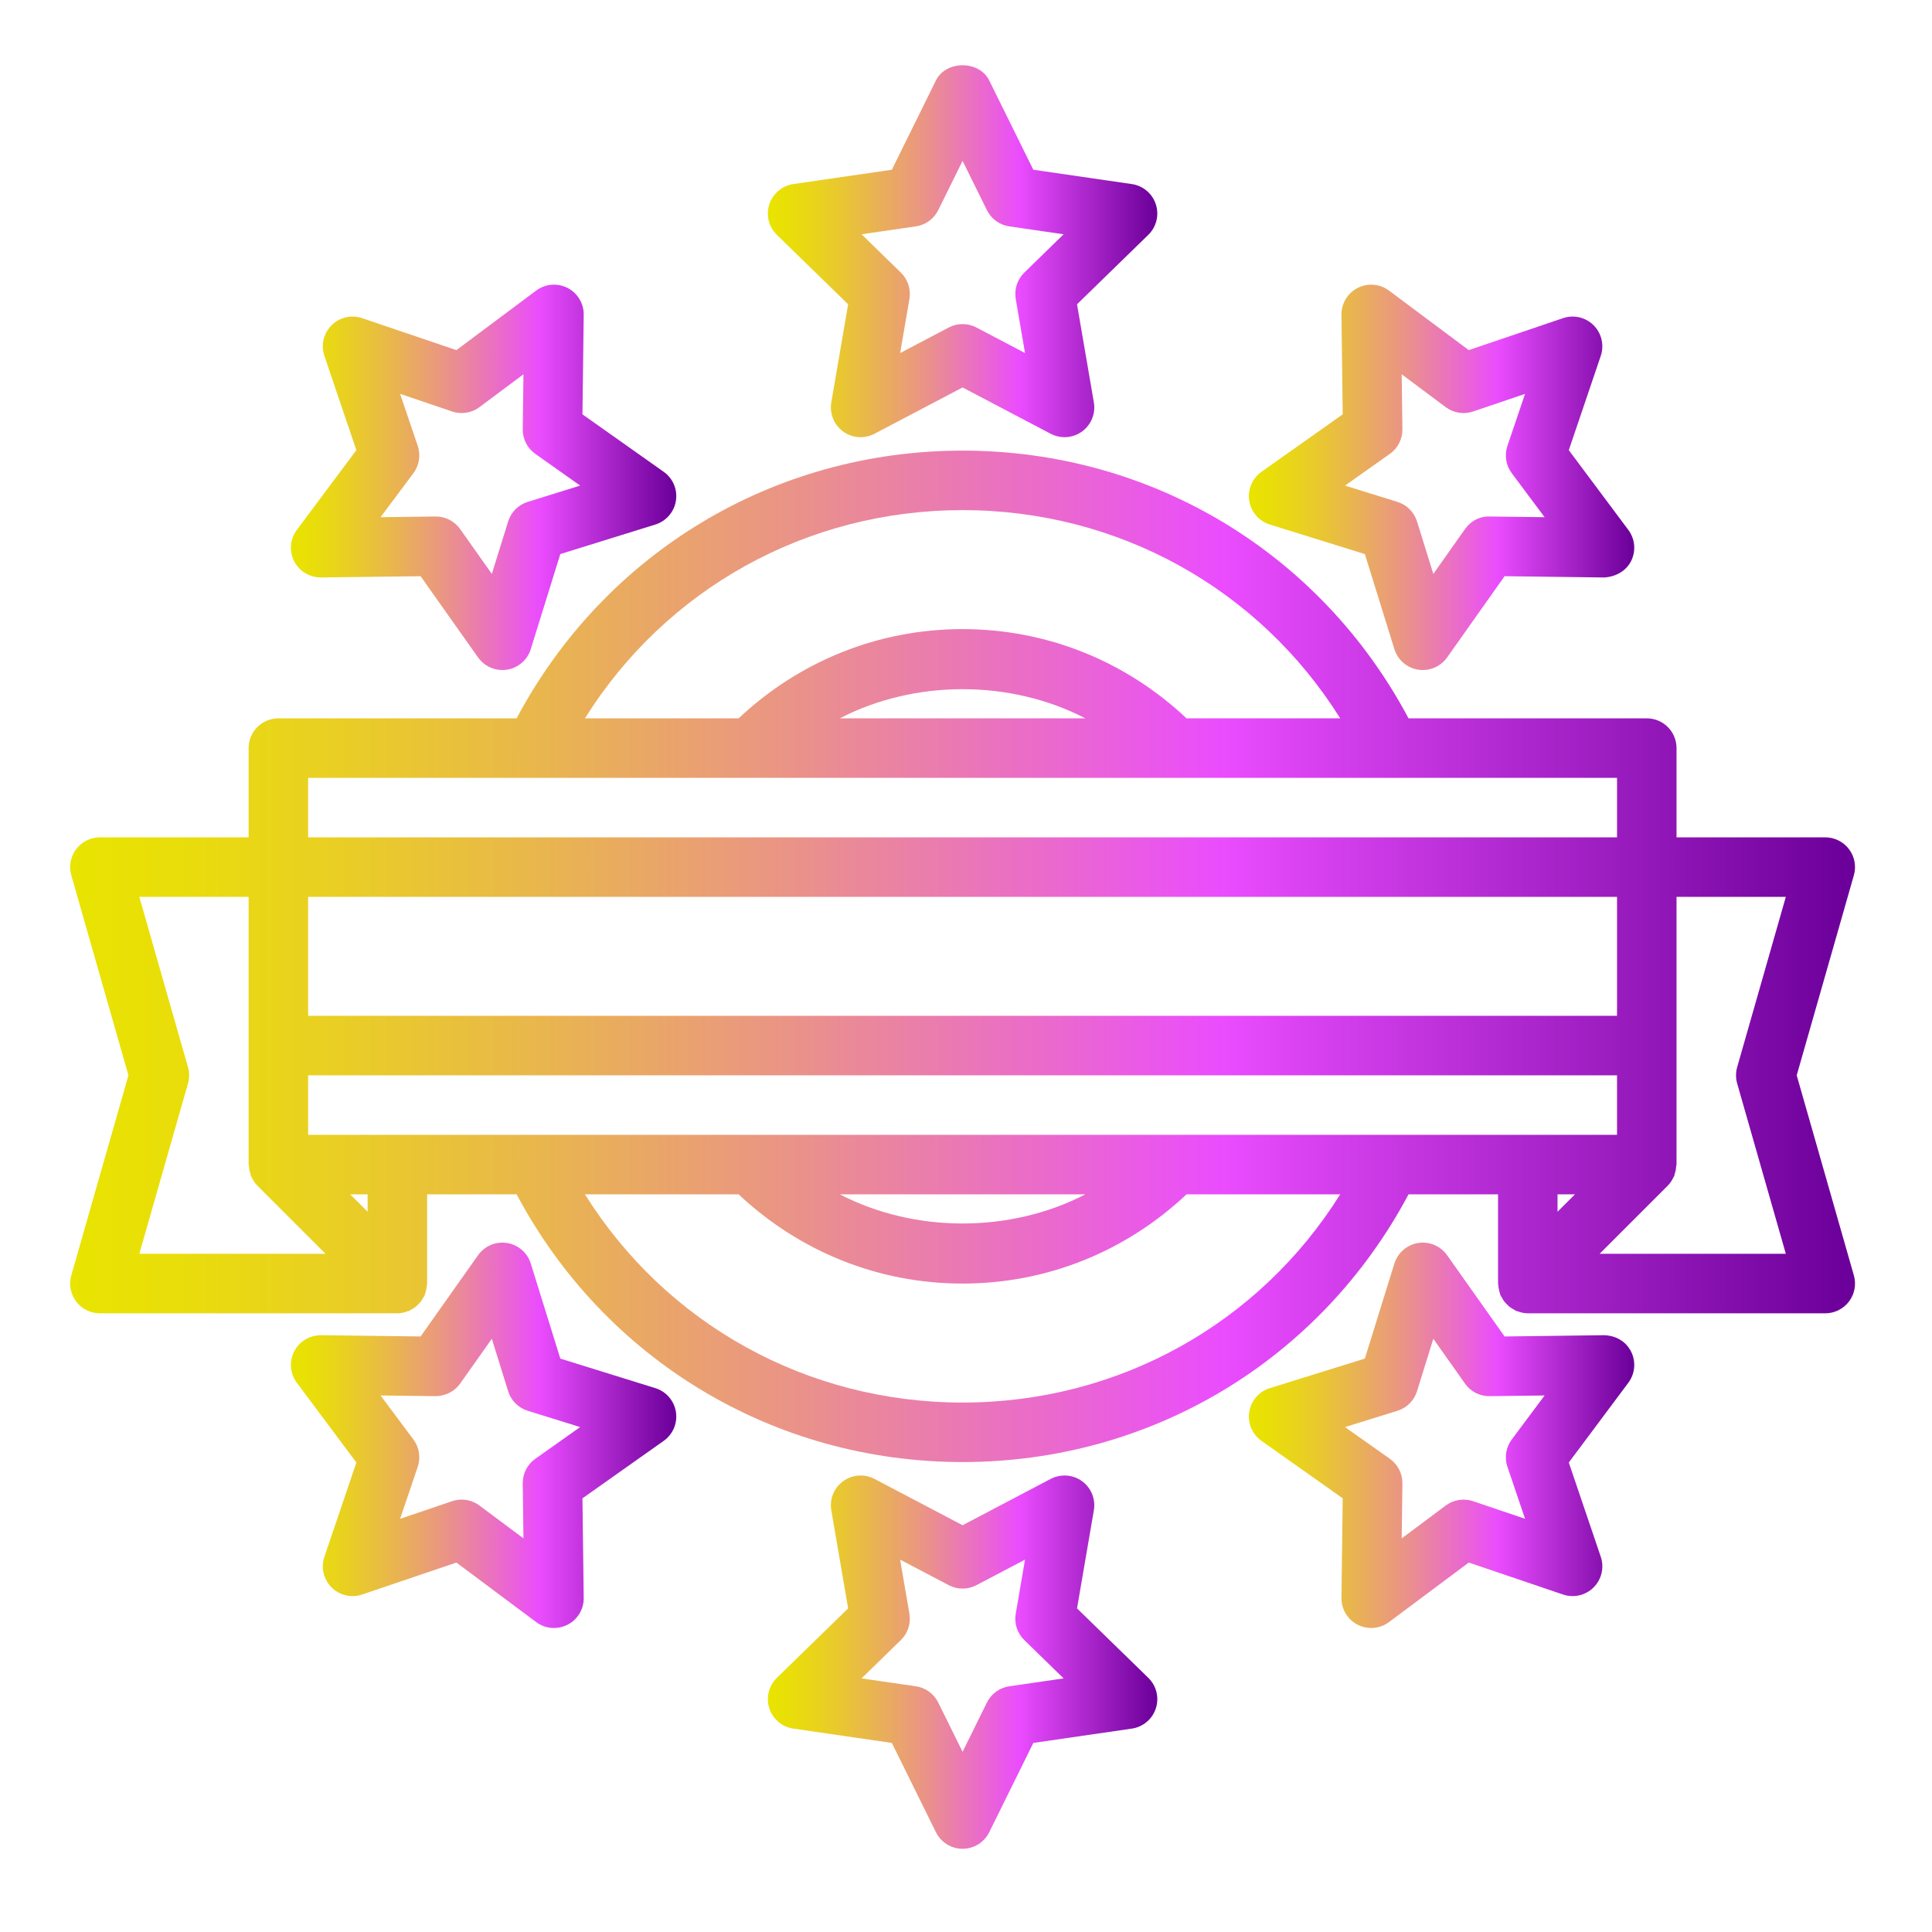 <?xml version="1.0" encoding="UTF-8"?>
<!-- Generator: Adobe Illustrator 18.0.0, SVG Export Plug-In . SVG Version: 6.00 Build 0) -->
<svg xmlns="http://www.w3.org/2000/svg" xmlns:xlink="http://www.w3.org/1999/xlink" id="Layer_1" x="0px" y="0px" viewBox="0 0 1000 1000" style="enable-background:new 0 0 1000 1000;" xml:space="preserve"><script xmlns="" type="text/javascript" charset="utf-8" id="zm-extension"/> <linearGradient id="SVGID_1_" gradientUnits="userSpaceOnUse" x1="-657.852" y1="261.602" x2="-105.879" y2="261.602"> <stop offset="0" style="stop-color:#E9E400"/> <stop offset="0.055" style="stop-color:#E9DE09"/> <stop offset="0.147" style="stop-color:#E9CF23"/> <stop offset="0.263" style="stop-color:#E9B64D"/> <stop offset="0.401" style="stop-color:#EA9486"/> <stop offset="0.554" style="stop-color:#EA68CF"/> <stop offset="0.646" style="stop-color:#EA4CFE"/> <stop offset="0.994" style="stop-color:#6C009A"/> </linearGradient> <rect x="-657.852" y="231.604" style="display:none;fill:url(#SVGID_1_);" width="551.972" height="59.997"/> <g> <g> <path d="M1319.428,481.607v77.828h-66.194v202.995h-80.235V559.436h-66.193v-77.828H1319.428z"/> <path d="M1376.791,546.598c-11.233,0-20.931-4.074-29.086-12.235c-8.161-8.155-12.235-17.715-12.235-28.685 c0-10.963,4.074-20.522,12.235-28.684c8.155-8.155,17.853-12.236,29.086-12.236c10.963,0,20.522,4.081,28.684,12.236 c8.155,8.161,12.236,17.721,12.236,28.684c0,10.97-4.081,20.529-12.236,28.685 C1397.313,542.523,1387.754,546.598,1376.791,546.598z M1339.481,762.431V561.843h74.218v200.588H1339.481z"/> <path d="M1445.793,762.431V469.572h74.218v292.858H1445.793z"/> <path d="M1688.104,481.607h74.217v280.823h-74.217v-18.053c-12.838,15.783-30.76,23.669-53.758,23.669 c-27.016,0-49.082-10.029-66.193-30.088c-17.119-20.059-25.676-45.333-25.676-75.822s8.557-55.764,25.676-75.822 c17.111-20.059,39.178-30.089,66.193-30.089c22.998,0,40.92,7.893,53.758,23.67V481.607z M1626.523,689.016 c6.551,7.221,15.176,10.832,25.875,10.832c10.693,0,19.32-3.611,25.877-10.832c6.549-7.222,9.828-16.179,9.828-26.879 c0-10.694-3.279-19.658-9.828-26.879c-6.557-7.222-15.184-10.832-25.877-10.832c-10.699,0-19.324,3.61-25.875,10.832 c-6.557,7.221-9.83,16.185-9.83,26.879C1616.693,672.837,1619.967,681.794,1626.523,689.016z"/> <path d="M1930.409,561.843h74.218v200.588h-74.218v-18.053c-12.837,15.783-30.759,23.669-53.757,23.669 c-27.017,0-49.082-10.029-66.194-30.088c-17.119-20.059-25.676-45.333-25.676-75.822s8.557-55.764,25.676-75.822 c17.112-20.059,39.178-30.089,66.194-30.089c22.998,0,40.92,7.893,53.757,23.67V561.843z M1868.829,689.016 c6.551,7.221,15.176,10.832,25.876,10.832c10.693,0,19.319-3.611,25.876-10.832c6.55-7.222,9.828-16.179,9.828-26.879 c0-10.694-3.278-19.658-9.828-26.879c-6.557-7.222-15.183-10.832-25.876-10.832c-10.7,0-19.325,3.61-25.876,10.832 c-6.557,7.221-9.829,16.185-9.829,26.879C1859,672.837,1862.272,681.794,1868.829,689.016z"/> </g> <g> <linearGradient id="SVGID_2_" gradientUnits="userSpaceOnUse" x1="1106.805" y1="616.403" x2="2004.627" y2="616.403"> <stop offset="0" style="stop-color:#E9E400"/> <stop offset="0.055" style="stop-color:#E9DE09"/> <stop offset="0.147" style="stop-color:#E9CF23"/> <stop offset="0.263" style="stop-color:#E9B64D"/> <stop offset="0.401" style="stop-color:#EA9486"/> <stop offset="0.554" style="stop-color:#EA68CF"/> <stop offset="0.646" style="stop-color:#EA4CFE"/> <stop offset="0.994" style="stop-color:#6C009A"/> </linearGradient> <path style="fill:url(#SVGID_2_);" d="M1319.428,481.607v77.828h-66.194v202.995h-80.235V559.436h-66.193v-77.828H1319.428z"/> <linearGradient id="SVGID_3_" gradientUnits="userSpaceOnUse" x1="1106.805" y1="616.403" x2="2004.627" y2="616.403"> <stop offset="0" style="stop-color:#E9E400"/> <stop offset="0.055" style="stop-color:#E9DE09"/> <stop offset="0.147" style="stop-color:#E9CF23"/> <stop offset="0.263" style="stop-color:#E9B64D"/> <stop offset="0.401" style="stop-color:#EA9486"/> <stop offset="0.554" style="stop-color:#EA68CF"/> <stop offset="0.646" style="stop-color:#EA4CFE"/> <stop offset="0.994" style="stop-color:#6C009A"/> </linearGradient> <path style="fill:url(#SVGID_3_);" d="M1376.791,546.598c-11.233,0-20.931-4.074-29.086-12.235 c-8.161-8.155-12.235-17.715-12.235-28.685c0-10.963,4.074-20.522,12.235-28.684c8.155-8.155,17.853-12.236,29.086-12.236 c10.963,0,20.522,4.081,28.684,12.236c8.155,8.161,12.236,17.721,12.236,28.684c0,10.97-4.081,20.529-12.236,28.685 C1397.313,542.523,1387.754,546.598,1376.791,546.598z M1339.481,762.431V561.843h74.218v200.588H1339.481z"/> <linearGradient id="SVGID_4_" gradientUnits="userSpaceOnUse" x1="1106.805" y1="616.403" x2="2004.627" y2="616.403"> <stop offset="0" style="stop-color:#E9E400"/> <stop offset="0.055" style="stop-color:#E9DE09"/> <stop offset="0.147" style="stop-color:#E9CF23"/> <stop offset="0.263" style="stop-color:#E9B64D"/> <stop offset="0.401" style="stop-color:#EA9486"/> <stop offset="0.554" style="stop-color:#EA68CF"/> <stop offset="0.646" style="stop-color:#EA4CFE"/> <stop offset="0.994" style="stop-color:#6C009A"/> </linearGradient> <path style="fill:url(#SVGID_4_);" d="M1445.793,762.431V469.572h74.218v292.858H1445.793z"/> <linearGradient id="SVGID_5_" gradientUnits="userSpaceOnUse" x1="1106.805" y1="616.403" x2="2004.627" y2="616.403"> <stop offset="0" style="stop-color:#E9E400"/> <stop offset="0.055" style="stop-color:#E9DE09"/> <stop offset="0.147" style="stop-color:#E9CF23"/> <stop offset="0.263" style="stop-color:#E9B64D"/> <stop offset="0.401" style="stop-color:#EA9486"/> <stop offset="0.554" style="stop-color:#EA68CF"/> <stop offset="0.646" style="stop-color:#EA4CFE"/> <stop offset="0.994" style="stop-color:#6C009A"/> </linearGradient> <path style="fill:url(#SVGID_5_);" d="M1688.104,481.607h74.217v280.823h-74.217v-18.053 c-12.838,15.783-30.76,23.669-53.758,23.669c-27.016,0-49.082-10.029-66.193-30.088c-17.119-20.059-25.676-45.333-25.676-75.822 s8.557-55.764,25.676-75.822c17.111-20.059,39.178-30.089,66.193-30.089c22.998,0,40.92,7.893,53.758,23.67V481.607z M1626.523,689.016c6.551,7.221,15.176,10.832,25.875,10.832c10.693,0,19.32-3.611,25.877-10.832 c6.549-7.222,9.828-16.179,9.828-26.879c0-10.694-3.279-19.658-9.828-26.879c-6.557-7.222-15.184-10.832-25.877-10.832 c-10.699,0-19.324,3.61-25.875,10.832c-6.557,7.221-9.83,16.185-9.83,26.879C1616.693,672.837,1619.967,681.794,1626.523,689.016z "/> <linearGradient id="SVGID_6_" gradientUnits="userSpaceOnUse" x1="1106.805" y1="616.403" x2="2004.627" y2="616.403"> <stop offset="0" style="stop-color:#E9E400"/> <stop offset="0.055" style="stop-color:#E9DE09"/> <stop offset="0.147" style="stop-color:#E9CF23"/> <stop offset="0.263" style="stop-color:#E9B64D"/> <stop offset="0.401" style="stop-color:#EA9486"/> <stop offset="0.554" style="stop-color:#EA68CF"/> <stop offset="0.646" style="stop-color:#EA4CFE"/> <stop offset="0.994" style="stop-color:#6C009A"/> </linearGradient> <path style="fill:url(#SVGID_6_);" d="M1930.409,561.843h74.218v200.588h-74.218v-18.053 c-12.837,15.783-30.759,23.669-53.757,23.669c-27.017,0-49.082-10.029-66.194-30.088c-17.119-20.059-25.676-45.333-25.676-75.822 s8.557-55.764,25.676-75.822c17.112-20.059,39.178-30.089,66.194-30.089c22.998,0,40.92,7.893,53.757,23.67V561.843z M1868.829,689.016c6.551,7.221,15.176,10.832,25.876,10.832c10.693,0,19.319-3.611,25.876-10.832 c6.55-7.222,9.828-16.179,9.828-26.879c0-10.694-3.278-19.658-9.828-26.879c-6.557-7.222-15.183-10.832-25.876-10.832 c-10.7,0-19.325,3.61-25.876,10.832c-6.557,7.221-9.829,16.185-9.829,26.879C1859,672.837,1862.272,681.794,1868.829,689.016z"/> </g> </g> <g> <linearGradient id="SVGID_7_" gradientUnits="userSpaceOnUse" x1="2022.993" y1="1119.06" x2="2059.867" y2="1119.06"> <stop offset="0" style="stop-color:#E9E400"/> <stop offset="0.055" style="stop-color:#E9DE09"/> <stop offset="0.147" style="stop-color:#E9CF23"/> <stop offset="0.263" style="stop-color:#E9B64D"/> <stop offset="0.401" style="stop-color:#EA9486"/> <stop offset="0.554" style="stop-color:#EA68CF"/> <stop offset="0.646" style="stop-color:#EA4CFE"/> <stop offset="0.994" style="stop-color:#6C009A"/> </linearGradient> <path style="fill:url(#SVGID_7_);" d="M2054.475,1132.102c7.19-7.209,7.19-18.88,0-26.07c-7.209-7.209-18.88-7.209-26.089,0 c-7.19,7.191-7.19,18.861,0,26.07C2035.595,1139.292,2047.266,1139.292,2054.475,1132.102z"/> <linearGradient id="SVGID_8_" gradientUnits="userSpaceOnUse" x1="2131.802" y1="936.514" x2="2316.145" y2="936.514"> <stop offset="0" style="stop-color:#E9E400"/> <stop offset="0.055" style="stop-color:#E9DE09"/> <stop offset="0.147" style="stop-color:#E9CF23"/> <stop offset="0.263" style="stop-color:#E9B64D"/> <stop offset="0.401" style="stop-color:#EA9486"/> <stop offset="0.554" style="stop-color:#EA68CF"/> <stop offset="0.646" style="stop-color:#EA4CFE"/> <stop offset="0.994" style="stop-color:#6C009A"/> </linearGradient> <path style="fill:url(#SVGID_8_);" d="M2289.126,1001.735c36.022-36.022,36.03-94.345,0-130.373 c-36.026-36.024-94.346-36.026-130.375,0c-35.932,35.932-35.934,94.415,0.006,130.376 C2194.702,1037.661,2253.184,1037.676,2289.126,1001.735z M2184.827,897.436c21.614-21.614,56.607-21.617,78.225,0 c21.614,21.612,21.617,56.608,0,78.223c-21.559,21.56-56.652,21.56-78.221,0.004 C2163.268,954.088,2163.267,918.995,2184.827,897.436z"/> <linearGradient id="SVGID_9_" gradientUnits="userSpaceOnUse" x1="1736.169" y1="1040.837" x2="2503.117" y2="1040.837"> <stop offset="0" style="stop-color:#E9E400"/> <stop offset="0.055" style="stop-color:#E9DE09"/> <stop offset="0.147" style="stop-color:#E9CF23"/> <stop offset="0.263" style="stop-color:#E9B64D"/> <stop offset="0.401" style="stop-color:#EA9486"/> <stop offset="0.554" style="stop-color:#EA68CF"/> <stop offset="0.646" style="stop-color:#EA4CFE"/> <stop offset="0.994" style="stop-color:#6C009A"/> </linearGradient> <path style="fill:url(#SVGID_9_);" d="M1747.555,1110.01c2.281,0.946,4.677,1.405,7.052,1.405c4.799,0,9.514-1.875,13.041-5.4 c37.027-37.027,82.698-34.712,97.617-32.75l6.457,6.457c-12.707,30.237-22.943,60.304-30.451,89.547 c-2.71,10.583-1.796,21.782,2.233,32.025c-17.751,8.181-34.878,20.192-49.789,35.104c-47.459,47.461-57.096,163.124-57.483,168.025 c-0.424,5.378,1.527,10.673,5.341,14.488c3.472,3.47,8.168,5.4,13.035,5.4c0.483,0,0.968-0.018,1.453-0.057 c4.901-0.385,120.568-10.022,168.027-57.481c14.906-14.906,26.916-32.031,35.097-49.778c10.845,4.265,22.007,4.79,32.044,2.218 c29.23-7.506,59.294-17.738,89.534-30.447l6.457,6.457c1.96,14.921,4.276,60.592-32.75,97.615 c-5.271,5.273-6.849,13.203-3.995,20.091c2.852,6.89,9.574,11.381,17.032,11.381c72.974,0,174.996-43.458,212.571-113.669 c16.319-30.49,27.429-78.725-8.003-138.92c15.021-12.696,29.488-25.971,43.135-39.618 c60.879-60.879,108.672-139.685,142.054-234.223c41.705-117.994,45.693-217.252,45.842-221.419 c0.184-5.116-1.768-10.078-5.387-13.699c-3.621-3.619-8.562-5.581-13.699-5.387c-4.169,0.149-103.425,4.139-221.413,45.842 c-94.546,33.382-173.351,81.177-234.229,142.056c-13.642,13.642-26.916,28.107-39.618,43.135 c-60.194-35.432-108.429-24.322-138.922-8.004c-70.21,37.575-113.668,139.599-113.668,212.573 C1736.174,1100.434,1740.667,1107.158,1747.555,1110.01z M1898.013,1340.698c-25.351,25.351-84.82,38.722-122.408,44.181 c5.461-37.59,18.834-97.057,44.183-122.406c14.197-14.197,30.657-24.96,47.203-31.022l62.045,62.045 C1922.974,1310.04,1912.212,1326.501,1898.013,1340.698z M1982.068,1283.493c-5.336,1.366-11.516-0.64-16.11-5.227 c-89.496-89.494,25.388,25.39-83.727-83.727c-4.598-4.607-6.604-10.786-5.242-16.112c5.906-22.998,13.629-46.594,23.021-70.417 l152.466,152.466C2028.65,1269.87,2005.057,1277.591,1982.068,1283.493z M2247.57,1293.242 c-24.156,45.132-84.977,78.4-140.403,89.852c17.672-33.255,21.568-75.589,15.111-101.259c-1.499-5.963-5.389-8.96-5.607-9.313 c44.679-21.64,86.99-47.601,126.269-77.464C2262.128,1230.115,2263.708,1263.087,2247.57,1293.242z M2431.789,857.566 L2302.92,728.698c70.21-21.807,131.291-29.973,161.778-32.908C2461.762,726.282,2453.594,787.363,2431.789,857.566z M2054.458,871.347c54.62-54.622,125.113-98.093,209.577-129.384l154.488,154.488c-31.288,84.462-74.759,154.955-129.384,209.578 c-16.614,16.612-34.503,32.661-53.173,47.701c-44.88,36.137-94.276,66.746-146.977,91.113l-173.346-173.342 c24.367-52.704,54.976-102.101,91.109-146.975C2021.804,905.843,2037.852,887.952,2054.458,871.347z M1867.244,912.916 c30.161-16.14,63.129-14.558,98.181,4.63c-29.863,39.275-55.824,81.588-77.464,126.27c-0.275-0.17-3.593-4.342-9.759-5.732 c-2.535-0.573-51.318-11.066-100.812,15.238C1788.844,997.894,1822.11,937.072,1867.244,912.916z"/> <linearGradient id="SVGID_10_" gradientUnits="userSpaceOnUse" x1="1918.701" y1="1458.024" x2="2007.715" y2="1458.024"> <stop offset="0" style="stop-color:#E9E400"/> <stop offset="0.055" style="stop-color:#E9DE09"/> <stop offset="0.147" style="stop-color:#E9CF23"/> <stop offset="0.263" style="stop-color:#E9B64D"/> <stop offset="0.401" style="stop-color:#EA9486"/> <stop offset="0.554" style="stop-color:#EA68CF"/> <stop offset="0.646" style="stop-color:#EA4CFE"/> <stop offset="0.994" style="stop-color:#6C009A"/> </linearGradient> <path style="fill:url(#SVGID_10_);" d="M1950.178,1497.139l52.14-52.159c7.198-7.202,7.196-18.876-0.004-26.074 c-7.203-7.2-18.878-7.196-26.076,0.004l-52.14,52.159c-7.198,7.202-7.196,18.876,0.004,26.074 C1931.305,1504.34,1942.98,1504.34,1950.178,1497.139z"/> <linearGradient id="SVGID_11_" gradientUnits="userSpaceOnUse" x1="1657.947" y1="1197.277" x2="1746.979" y2="1197.277"> <stop offset="0" style="stop-color:#E9E400"/> <stop offset="0.055" style="stop-color:#E9DE09"/> <stop offset="0.147" style="stop-color:#E9CF23"/> <stop offset="0.263" style="stop-color:#E9B64D"/> <stop offset="0.401" style="stop-color:#EA9486"/> <stop offset="0.554" style="stop-color:#EA68CF"/> <stop offset="0.646" style="stop-color:#EA4CFE"/> <stop offset="0.994" style="stop-color:#6C009A"/> </linearGradient> <path style="fill:url(#SVGID_11_);" d="M1689.418,1236.386l52.159-52.14c7.202-7.198,7.203-18.872,0.005-26.074 s-18.87-7.202-26.074-0.004l-52.159,52.14c-7.202,7.198-7.203,18.872-0.005,26.074 C1670.54,1243.58,1682.212,1243.588,1689.418,1236.386z"/> <linearGradient id="SVGID_12_" gradientUnits="userSpaceOnUse" x1="1715.581" y1="1520.47" x2="1877.348" y2="1520.47"> <stop offset="0" style="stop-color:#E9E400"/> <stop offset="0.055" style="stop-color:#E9DE09"/> <stop offset="0.147" style="stop-color:#E9CF23"/> <stop offset="0.263" style="stop-color:#E9B64D"/> <stop offset="0.401" style="stop-color:#EA9486"/> <stop offset="0.554" style="stop-color:#EA68CF"/> <stop offset="0.646" style="stop-color:#EA4CFE"/> <stop offset="0.994" style="stop-color:#6C009A"/> </linearGradient> <path style="fill:url(#SVGID_12_);" d="M1845.875,1444.995l-124.893,124.875c-7.202,7.2-7.202,18.874-0.002,26.074 c7.196,7.2,18.872,7.203,26.074,0.002l124.893-124.875c7.202-7.2,7.202-18.874,0.002-26.074 C1864.753,1437.797,1853.077,1437.797,1845.875,1444.995z"/> <linearGradient id="SVGID_13_" gradientUnits="userSpaceOnUse" x1="1568.084" y1="1520.47" x2="1729.851" y2="1520.47"> <stop offset="0" style="stop-color:#E9E400"/> <stop offset="0.055" style="stop-color:#E9DE09"/> <stop offset="0.147" style="stop-color:#E9CF23"/> <stop offset="0.263" style="stop-color:#E9B64D"/> <stop offset="0.401" style="stop-color:#EA9486"/> <stop offset="0.554" style="stop-color:#EA68CF"/> <stop offset="0.646" style="stop-color:#EA4CFE"/> <stop offset="0.994" style="stop-color:#6C009A"/> </linearGradient> <path style="fill:url(#SVGID_13_);" d="M1698.378,1444.995l-124.893,124.875c-7.202,7.2-7.202,18.874-0.002,26.074 c7.196,7.2,18.872,7.203,26.074,0.002l124.893-124.875c7.202-7.2,7.202-18.874,0.002-26.074 C1717.254,1437.797,1705.578,1437.797,1698.378,1444.995z"/> <linearGradient id="SVGID_14_" gradientUnits="userSpaceOnUse" x1="1559.142" y1="1364.021" x2="1720.891" y2="1364.021"> <stop offset="0" style="stop-color:#E9E400"/> <stop offset="0.055" style="stop-color:#E9DE09"/> <stop offset="0.147" style="stop-color:#E9CF23"/> <stop offset="0.263" style="stop-color:#E9B64D"/> <stop offset="0.401" style="stop-color:#EA9486"/> <stop offset="0.554" style="stop-color:#EA68CF"/> <stop offset="0.646" style="stop-color:#EA4CFE"/> <stop offset="0.994" style="stop-color:#6C009A"/> </linearGradient> <path style="fill:url(#SVGID_14_);" d="M1590.617,1439.504l124.875-124.893c7.2-7.202,7.2-18.874-0.002-26.076 c-7.198-7.198-18.874-7.198-26.074,0.002l-124.875,124.893c-7.2,7.202-7.2,18.874,0.002,26.076 C1571.743,1446.706,1583.417,1446.706,1590.617,1439.504z"/> <linearGradient id="SVGID_15_" gradientUnits="userSpaceOnUse" x1="2075.141" y1="1053.872" x2="2138.086" y2="1053.872"> <stop offset="0" style="stop-color:#E9E400"/> <stop offset="0.055" style="stop-color:#E9DE09"/> <stop offset="0.147" style="stop-color:#E9CF23"/> <stop offset="0.263" style="stop-color:#E9B64D"/> <stop offset="0.401" style="stop-color:#EA9486"/> <stop offset="0.554" style="stop-color:#EA68CF"/> <stop offset="0.646" style="stop-color:#EA4CFE"/> <stop offset="0.994" style="stop-color:#6C009A"/> </linearGradient> <path style="fill:url(#SVGID_15_);" d="M2106.616,1079.945l26.07-26.07c7.2-7.2,7.2-18.874,0-26.076 c-7.202-7.2-18.872-7.2-26.076,0l-26.07,26.07c-7.2,7.2-7.2,18.874,0,26.076 C2087.742,1087.145,2099.415,1087.145,2106.616,1079.945z"/> </g> <g> <linearGradient id="SVGID_16_" gradientUnits="userSpaceOnUse" x1="-592.297" y1="-423.639" x2="-555.891" y2="-423.639"> <stop offset="0" style="stop-color:#E9E400"/> <stop offset="0.055" style="stop-color:#E9DE09"/> <stop offset="0.147" style="stop-color:#E9CF23"/> <stop offset="0.263" style="stop-color:#E9B64D"/> <stop offset="0.401" style="stop-color:#EA9486"/> <stop offset="0.554" style="stop-color:#EA68CF"/> <stop offset="0.646" style="stop-color:#EA4CFE"/> <stop offset="0.994" style="stop-color:#6C009A"/> </linearGradient> <path style="fill:url(#SVGID_16_);" d="M-555.891-381.772v-83.734c0-10.052-8.151-18.203-18.203-18.203 s-18.203,8.151-18.203,18.203v83.734c0,10.052,8.151,18.203,18.203,18.203S-555.891-371.721-555.891-381.772z"/> <linearGradient id="SVGID_17_" gradientUnits="userSpaceOnUse" x1="-1010.969" y1="102.431" x2="-974.562" y2="102.431"> <stop offset="0" style="stop-color:#E9E400"/> <stop offset="0.055" style="stop-color:#E9DE09"/> <stop offset="0.147" style="stop-color:#E9CF23"/> <stop offset="0.263" style="stop-color:#E9B64D"/> <stop offset="0.401" style="stop-color:#EA9486"/> <stop offset="0.554" style="stop-color:#EA68CF"/> <stop offset="0.646" style="stop-color:#EA4CFE"/> <stop offset="0.994" style="stop-color:#6C009A"/> </linearGradient> <path style="fill:url(#SVGID_17_);" d="M-992.766,84.228c-10.048,0-18.203,8.155-18.203,18.203s8.155,18.203,18.203,18.203 s18.203-8.155,18.203-18.203S-982.718,84.228-992.766,84.228z"/> <linearGradient id="SVGID_18_" gradientUnits="userSpaceOnUse" x1="-1156.594" y1="78.767" x2="-319.25" y2="78.767"> <stop offset="0" style="stop-color:#E9E400"/> <stop offset="0.055" style="stop-color:#E9DE09"/> <stop offset="0.147" style="stop-color:#E9CF23"/> <stop offset="0.263" style="stop-color:#E9B64D"/> <stop offset="0.401" style="stop-color:#EA9486"/> <stop offset="0.554" style="stop-color:#EA68CF"/> <stop offset="0.646" style="stop-color:#EA4CFE"/> <stop offset="0.994" style="stop-color:#6C009A"/> </linearGradient> <path style="fill:url(#SVGID_18_);" d="M-392.063-24.991h-135.89c21.037-53.887,29.553-117.314,27.911-173.774 c-0.313-10.774-0.726-17.005-1.285-20.928c-0.941-39.332-33.237-71.063-72.767-71.063c-40.149,0-72.813,32.664-72.813,72.813 v18.203c0,115.127-147.835,179.812-259.402,207.55c-8.435-19.284-27.691-32.8-50.051-32.8h-182.031 c-10.052,0-18.203,8.151-18.203,18.203v436.875c0,10.052,8.151,18.203,18.203,18.203h182.031c22.211,0,41.356-13.337,49.878-32.418 c9.238,2.37,17.814,4.609,25.73,6.677c63.556,16.599,98.566,25.741,183.713,25.741h195.756c40.149,0,72.813-32.664,72.813-72.813 c0-14.97-4.545-28.896-12.323-40.48c28.12-9.835,48.73-36.703,48.73-68.739c0-14.916-4.434-28.887-12.189-40.524 c27.996-9.852,48.595-36.657,48.595-68.695c0-14.97-4.545-28.896-12.323-40.48c28.12-9.835,48.73-36.703,48.73-68.739 C-319.25,7.673-351.914-24.991-392.063-24.991z M-938.156,393.681c0,10.037-8.166,18.203-18.203,18.203h-163.828V11.415h163.828 c10.037,0,18.203,8.166,18.203,18.203V393.681z M-392.063,84.228c-39.044,0-48.351,0-91.016,0 c-10.052,0-18.203,8.151-18.203,18.203s8.151,18.203,18.203,18.203h54.609c20.074,0,36.406,16.332,36.406,36.406 c0,20.107-16.299,36.406-36.406,36.406h-91.016c-10.052,0-18.203,8.151-18.203,18.203s8.151,18.203,18.203,18.203h54.609 c19.836,0,36.406,15.846,36.406,36.406c0,20.107-16.299,36.406-36.406,36.406c-39.044,0-48.351,0-91.016,0 c-10.052,0-18.203,8.151-18.203,18.203c0,10.052,8.151,18.203,18.203,18.203h54.609c20.074,0,36.406,16.332,36.406,36.406 s-16.332,36.406-36.406,36.406h-195.756c-80.471,0-111.9-8.208-174.513-24.56c-9.173-2.396-19.233-5.022-30.199-7.818V44.226 C-770.018,12.848-610.5-63.744-610.5-199.741v-18.203c0-20.074,16.332-36.406,36.406-36.406c20.038,0,36.368,16.306,36.406,36.35 v0.056c0,7.911,9.873,105.001-29.718,192.953h-61.297c-10.052,0-18.203,8.151-18.203,18.203s8.151,18.203,18.203,18.203 c12.711,0,215.893,0,236.641,0c20.074,0,36.406,16.332,36.406,36.406C-355.656,67.929-371.955,84.228-392.063,84.228z"/> <linearGradient id="SVGID_19_" gradientUnits="userSpaceOnUse" x1="-1010.969" y1="248.056" x2="-974.562" y2="248.056"> <stop offset="0" style="stop-color:#E9E400"/> <stop offset="0.055" style="stop-color:#E9DE09"/> <stop offset="0.147" style="stop-color:#E9CF23"/> <stop offset="0.263" style="stop-color:#E9B64D"/> <stop offset="0.401" style="stop-color:#EA9486"/> <stop offset="0.554" style="stop-color:#EA68CF"/> <stop offset="0.646" style="stop-color:#EA4CFE"/> <stop offset="0.994" style="stop-color:#6C009A"/> </linearGradient> <path style="fill:url(#SVGID_19_);" d="M-992.766,157.04c-10.052,0-18.203,8.151-18.203,18.203v145.625 c0,10.052,8.151,18.203,18.203,18.203s18.203-8.151,18.203-18.203V175.243C-974.563,165.192-982.714,157.04-992.766,157.04z"/> <linearGradient id="SVGID_20_" gradientUnits="userSpaceOnUse" x1="-810.734" y1="-236.147" x2="-701.516" y2="-236.147"> <stop offset="0" style="stop-color:#E9E400"/> <stop offset="0.055" style="stop-color:#E9DE09"/> <stop offset="0.147" style="stop-color:#E9CF23"/> <stop offset="0.263" style="stop-color:#E9B64D"/> <stop offset="0.401" style="stop-color:#EA9486"/> <stop offset="0.554" style="stop-color:#EA68CF"/> <stop offset="0.646" style="stop-color:#EA4CFE"/> <stop offset="0.994" style="stop-color:#6C009A"/> </linearGradient> <path style="fill:url(#SVGID_20_);" d="M-810.734-236.147c0,10.052,8.151,18.203,18.203,18.203h72.813 c10.052,0,18.203-8.151,18.203-18.203s-8.151-18.203-18.203-18.203h-72.813C-802.583-254.35-810.734-246.199-810.734-236.147z"/> <linearGradient id="SVGID_21_" gradientUnits="userSpaceOnUse" x1="-446.672" y1="-236.147" x2="-337.453" y2="-236.147"> <stop offset="0" style="stop-color:#E9E400"/> <stop offset="0.055" style="stop-color:#E9DE09"/> <stop offset="0.147" style="stop-color:#E9CF23"/> <stop offset="0.263" style="stop-color:#E9B64D"/> <stop offset="0.401" style="stop-color:#EA9486"/> <stop offset="0.554" style="stop-color:#EA68CF"/> <stop offset="0.646" style="stop-color:#EA4CFE"/> <stop offset="0.994" style="stop-color:#6C009A"/> </linearGradient> <path style="fill:url(#SVGID_21_);" d="M-446.672-236.147c0,10.052,8.151,18.203,18.203,18.203h72.813 c10.052,0,18.203-8.151,18.203-18.203s-8.151-18.203-18.203-18.203h-72.813C-438.521-254.35-446.672-246.199-446.672-236.147z"/> <linearGradient id="SVGID_22_" gradientUnits="userSpaceOnUse" x1="-489.321" y1="-364.861" x2="-401.438" y2="-364.861"> <stop offset="0" style="stop-color:#E9E400"/> <stop offset="0.055" style="stop-color:#E9DE09"/> <stop offset="0.147" style="stop-color:#E9CF23"/> <stop offset="0.263" style="stop-color:#E9B64D"/> <stop offset="0.401" style="stop-color:#EA9486"/> <stop offset="0.554" style="stop-color:#EA68CF"/> <stop offset="0.646" style="stop-color:#EA4CFE"/> <stop offset="0.994" style="stop-color:#6C009A"/> </linearGradient> <path style="fill:url(#SVGID_22_);" d="M-432.513-403.472l-51.477,51.477c-7.108,7.108-7.108,18.635,0,25.745 c7.112,7.108,18.633,7.107,25.745,0l51.477-51.477c7.108-7.108,7.108-18.635,0-25.745 C-413.879-410.579-425.402-410.579-432.513-403.472z"/> <linearGradient id="SVGID_23_" gradientUnits="userSpaceOnUse" x1="-746.75" y1="-364.861" x2="-658.866" y2="-364.861"> <stop offset="0" style="stop-color:#E9E400"/> <stop offset="0.055" style="stop-color:#E9DE09"/> <stop offset="0.147" style="stop-color:#E9CF23"/> <stop offset="0.263" style="stop-color:#E9B64D"/> <stop offset="0.401" style="stop-color:#EA9486"/> <stop offset="0.554" style="stop-color:#EA68CF"/> <stop offset="0.646" style="stop-color:#EA4CFE"/> <stop offset="0.994" style="stop-color:#6C009A"/> </linearGradient> <path style="fill:url(#SVGID_23_);" d="M-664.197-326.251c7.108-7.108,7.108-18.635,0-25.745l-51.477-51.477 c-7.11-7.106-18.633-7.106-25.745,0c-7.108,7.108-7.108,18.635,0,25.745l51.477,51.477 C-682.828-319.143-671.308-319.144-664.197-326.251z"/> </g> <g> <linearGradient id="SVGID_24_" gradientUnits="userSpaceOnUse" x1="-818.754" y1="641.75" x2="-782.504" y2="641.75"> <stop offset="0" style="stop-color:#E9E400"/> <stop offset="0.055" style="stop-color:#E9DE09"/> <stop offset="0.147" style="stop-color:#E9CF23"/> <stop offset="0.263" style="stop-color:#E9B64D"/> <stop offset="0.401" style="stop-color:#EA9486"/> <stop offset="0.554" style="stop-color:#EA68CF"/> <stop offset="0.646" style="stop-color:#EA4CFE"/> <stop offset="0.994" style="stop-color:#6C009A"/> </linearGradient> <path style="fill:url(#SVGID_24_);" d="M-800.629,659.875c10.005,0,18.125-8.12,18.125-18.125s-8.12-18.125-18.125-18.125 s-18.125,8.12-18.125,18.125S-810.634,659.875-800.629,659.875z"/> <linearGradient id="SVGID_25_" gradientUnits="userSpaceOnUse" x1="-1108.754" y1="641.75" x2="-1072.504" y2="641.75"> <stop offset="0" style="stop-color:#E9E400"/> <stop offset="0.055" style="stop-color:#E9DE09"/> <stop offset="0.147" style="stop-color:#E9CF23"/> <stop offset="0.263" style="stop-color:#E9B64D"/> <stop offset="0.401" style="stop-color:#EA9486"/> <stop offset="0.554" style="stop-color:#EA68CF"/> <stop offset="0.646" style="stop-color:#EA4CFE"/> <stop offset="0.994" style="stop-color:#6C009A"/> </linearGradient> <path style="fill:url(#SVGID_25_);" d="M-1090.629,659.875c10.005,0,18.125-8.12,18.125-18.125s-8.12-18.125-18.125-18.125 s-18.125,8.12-18.125,18.125S-1100.634,659.875-1090.629,659.875z"/> <linearGradient id="SVGID_26_" gradientUnits="userSpaceOnUse" x1="-1181.254" y1="641.75" x2="-1145.004" y2="641.75"> <stop offset="0" style="stop-color:#E9E400"/> <stop offset="0.055" style="stop-color:#E9DE09"/> <stop offset="0.147" style="stop-color:#E9CF23"/> <stop offset="0.263" style="stop-color:#E9B64D"/> <stop offset="0.401" style="stop-color:#EA9486"/> <stop offset="0.554" style="stop-color:#EA68CF"/> <stop offset="0.646" style="stop-color:#EA4CFE"/> <stop offset="0.994" style="stop-color:#6C009A"/> </linearGradient> <path style="fill:url(#SVGID_26_);" d="M-1163.129,659.875c10.005,0,18.125-8.12,18.125-18.125s-8.12-18.125-18.125-18.125 s-18.125,8.12-18.125,18.125S-1173.134,659.875-1163.129,659.875z"/> <linearGradient id="SVGID_27_" gradientUnits="userSpaceOnUse" x1="-1253.754" y1="641.75" x2="-1217.504" y2="641.75"> <stop offset="0" style="stop-color:#E9E400"/> <stop offset="0.055" style="stop-color:#E9DE09"/> <stop offset="0.147" style="stop-color:#E9CF23"/> <stop offset="0.263" style="stop-color:#E9B64D"/> <stop offset="0.401" style="stop-color:#EA9486"/> <stop offset="0.554" style="stop-color:#EA68CF"/> <stop offset="0.646" style="stop-color:#EA4CFE"/> <stop offset="0.994" style="stop-color:#6C009A"/> </linearGradient> <path style="fill:url(#SVGID_27_);" d="M-1235.629,659.875c10.005,0,18.125-8.12,18.125-18.125s-8.12-18.125-18.125-18.125 s-18.125,8.12-18.125,18.125S-1245.634,659.875-1235.629,659.875z"/> <linearGradient id="SVGID_28_" gradientUnits="userSpaceOnUse" x1="-1373.379" y1="986.125" x2="-445.379" y2="986.125"> <stop offset="0" style="stop-color:#E9E400"/> <stop offset="0.055" style="stop-color:#E9DE09"/> <stop offset="0.147" style="stop-color:#E9CF23"/> <stop offset="0.263" style="stop-color:#E9B64D"/> <stop offset="0.401" style="stop-color:#EA9486"/> <stop offset="0.554" style="stop-color:#EA68CF"/> <stop offset="0.646" style="stop-color:#EA4CFE"/> <stop offset="0.994" style="stop-color:#6C009A"/> </linearGradient> <path style="fill:url(#SVGID_28_);" d="M-1319.004,1421.125c27.164,0,792.106,0,819.25,0c29.982,0,54.375-24.393,54.375-54.375 V605.5c0-29.982-24.393-54.375-54.375-54.375h-819.25c-29.982,0-54.375,24.393-54.375,54.375v761.25 C-1373.379,1396.732-1348.987,1421.125-1319.004,1421.125z M-1036.254,1258c0-69.959,56.916-126.875,126.875-126.875 s126.875,56.916,126.875,126.875s-56.916,126.875-126.875,126.875S-1036.254,1327.959-1036.254,1258z M-746.254,1258 c0-89.947-73.178-163.125-163.125-163.125s-163.125,73.178-163.125,163.125c0,51.194,23.711,96.945,60.721,126.875h-97.837 c-0.277-2.53-1.055-5.013-2.394-7.27c-11.241-18.955-19.745-39.46-25.279-60.943c-1.535-5.956-5.985-10.726-11.819-12.673 l-68.391-22.801v-46.375l68.391-22.801c5.834-1.947,10.284-6.717,11.819-12.673c5.534-21.485,14.04-41.988,25.279-60.943 c3.145-5.3,3.378-11.836,0.623-17.349l-32.259-64.532l32.785-32.784l64.532,32.259c5.512,2.757,12.046,2.521,17.342-0.618 c18.99-11.252,39.496-19.758,60.949-25.284c5.956-1.535,10.726-5.985,12.673-11.819l22.803-68.391h46.375l22.801,68.391 c1.947,5.834,6.717,10.284,12.673,11.819c21.453,5.526,41.959,14.032,60.949,25.284c5.3,3.139,11.834,3.375,17.342,0.618 l64.532-32.259l32.785,32.784l-32.259,64.532c-2.757,5.514-2.521,12.048,0.624,17.349c11.241,18.955,19.745,39.46,25.279,60.943 c1.535,5.956,5.985,10.726,11.819,12.673l68.393,22.801v46.375l-68.391,22.801c-5.834,1.947-10.284,6.717-11.819,12.673 c-5.534,21.485-14.04,41.988-25.279,60.943c-1.338,2.257-2.115,4.74-2.394,7.27h-97.837 C-769.966,1354.945-746.254,1309.194-746.254,1258z M-499.754,1384.875h-169.539c8.361-15.774,15.162-32.359,20.267-49.548 l71.632-23.881c7.4-2.467,12.392-9.394,12.392-17.195v-72.5c0-7.801-4.992-14.727-12.392-17.195l-71.632-23.881 c-5.378-18.101-12.611-35.545-21.594-52.066l33.778-67.57c3.487-6.978,2.119-15.404-3.397-20.92l-51.258-51.258 c-5.515-5.514-13.942-6.882-20.92-3.397l-67.574,33.78c-16.537-8.986-33.979-16.22-52.062-21.594l-23.881-71.632 c-2.469-7.4-9.394-12.392-17.195-12.392h-72.5c-7.801,0-14.727,4.992-17.195,12.392l-23.881,71.632 c-18.083,5.374-35.525,12.608-52.062,21.594l-67.574-33.78c-6.978-3.487-15.404-2.119-20.92,3.397l-51.257,51.258 c-5.516,5.516-6.884,13.944-3.397,20.92l33.778,67.57c-8.981,16.519-16.215,33.963-21.594,52.066l-71.632,23.881 c-7.399,2.469-12.39,9.394-12.39,17.195v72.5c0,7.801,4.992,14.727,12.392,17.195l71.632,23.881 c5.106,17.19,11.906,33.774,20.267,49.548h-169.541c-9.994,0-18.125-8.131-18.125-18.125V732.375h855.5v634.375 C-481.629,1376.744-489.76,1384.875-499.754,1384.875z M-1319.004,587.375h819.25c9.994,0,18.125,8.131,18.125,18.125v90.625 h-855.5V605.5C-1337.129,595.506-1328.999,587.375-1319.004,587.375z"/> <linearGradient id="SVGID_29_" gradientUnits="userSpaceOnUse" x1="-746.254" y1="641.75" x2="-554.129" y2="641.75"> <stop offset="0" style="stop-color:#E9E400"/> <stop offset="0.055" style="stop-color:#E9DE09"/> <stop offset="0.147" style="stop-color:#E9CF23"/> <stop offset="0.263" style="stop-color:#E9B64D"/> <stop offset="0.401" style="stop-color:#EA9486"/> <stop offset="0.554" style="stop-color:#EA68CF"/> <stop offset="0.646" style="stop-color:#EA4CFE"/> <stop offset="0.994" style="stop-color:#6C009A"/> </linearGradient> <path style="fill:url(#SVGID_29_);" d="M-728.129,659.875h155.875c10.01,0,18.125-8.115,18.125-18.125s-8.115-18.125-18.125-18.125 h-155.875c-10.01,0-18.125,8.115-18.125,18.125S-738.14,659.875-728.129,659.875z"/> <linearGradient id="SVGID_30_" gradientUnits="userSpaceOnUse" x1="-673.754" y1="823" x2="-565.004" y2="823"> <stop offset="0" style="stop-color:#E9E400"/> <stop offset="0.055" style="stop-color:#E9DE09"/> <stop offset="0.147" style="stop-color:#E9CF23"/> <stop offset="0.263" style="stop-color:#E9B64D"/> <stop offset="0.401" style="stop-color:#EA9486"/> <stop offset="0.554" style="stop-color:#EA68CF"/> <stop offset="0.646" style="stop-color:#EA4CFE"/> <stop offset="0.994" style="stop-color:#6C009A"/> </linearGradient> <path style="fill:url(#SVGID_30_);" d="M-583.129,804.875h-72.5c-10.01,0-18.125,8.115-18.125,18.125s8.115,18.125,18.125,18.125 h72.5c10.01,0,18.125-8.115,18.125-18.125S-573.119,804.875-583.129,804.875z"/> <linearGradient id="SVGID_31_" gradientUnits="userSpaceOnUse" x1="-818.754" y1="823" x2="-710.004" y2="823"> <stop offset="0" style="stop-color:#E9E400"/> <stop offset="0.055" style="stop-color:#E9DE09"/> <stop offset="0.147" style="stop-color:#E9CF23"/> <stop offset="0.263" style="stop-color:#E9B64D"/> <stop offset="0.401" style="stop-color:#EA9486"/> <stop offset="0.554" style="stop-color:#EA68CF"/> <stop offset="0.646" style="stop-color:#EA4CFE"/> <stop offset="0.994" style="stop-color:#6C009A"/> </linearGradient> <path style="fill:url(#SVGID_31_);" d="M-728.129,804.875h-72.5c-10.01,0-18.125,8.115-18.125,18.125s8.115,18.125,18.125,18.125 h72.5c10.01,0,18.125-8.115,18.125-18.125S-718.119,804.875-728.129,804.875z"/> <linearGradient id="SVGID_32_" gradientUnits="userSpaceOnUse" x1="-963.754" y1="823" x2="-855.004" y2="823"> <stop offset="0" style="stop-color:#E9E400"/> <stop offset="0.055" style="stop-color:#E9DE09"/> <stop offset="0.147" style="stop-color:#E9CF23"/> <stop offset="0.263" style="stop-color:#E9B64D"/> <stop offset="0.401" style="stop-color:#EA9486"/> <stop offset="0.554" style="stop-color:#EA68CF"/> <stop offset="0.646" style="stop-color:#EA4CFE"/> <stop offset="0.994" style="stop-color:#6C009A"/> </linearGradient> <path style="fill:url(#SVGID_32_);" d="M-873.129,804.875h-72.5c-10.01,0-18.125,8.115-18.125,18.125s8.115,18.125,18.125,18.125 h72.5c10.01,0,18.125-8.115,18.125-18.125S-863.119,804.875-873.129,804.875z"/> </g> <g> <g> <path d="M1633.334-140.101c52.344,15.406,94.125,42.172,125.313,80.281c31.188,38.125,46.781,86.047,46.781,143.797 c0,89.313-28.5,157.078-85.469,203.281c-56.984,46.203-128.594,69.297-214.828,69.297c-70.844,0-132.844-16.172-185.969-48.516 s-91.234-80.078-114.328-143.219l203.281-116.656c16.156,56.219,48.5,84.313,97.016,84.313c20.781,0,37.531-5.391,50.234-16.172 s19.063-25.406,19.063-43.891c0-38.5-23.109-57.75-69.297-57.75h-49.672l-90.094-133.969l108.578-127.063H1230.24v-224.063 h531.297v177.875L1633.334-140.101z"/> </g> <g> <linearGradient id="SVGID_33_" gradientUnits="userSpaceOnUse" x1="1204.834" y1="-56.937" x2="1805.428" y2="-56.937"> <stop offset="0" style="stop-color:#6C009A"/> <stop offset="0.073" style="stop-color:#7506A1"/> <stop offset="0.194" style="stop-color:#8F15B6"/> <stop offset="0.348" style="stop-color:#B82ED7"/> <stop offset="0.507" style="stop-color:#EA4CFE"/> <stop offset="0.994" style="stop-color:#6C009A"/> </linearGradient> <path style="fill:url(#SVGID_33_);" d="M1633.334-140.101c52.344,15.406,94.125,42.172,125.313,80.281 c31.188,38.125,46.781,86.047,46.781,143.797c0,89.313-28.5,157.078-85.469,203.281c-56.984,46.203-128.594,69.297-214.828,69.297 c-70.844,0-132.844-16.172-185.969-48.516s-91.234-80.078-114.328-143.219l203.281-116.656 c16.156,56.219,48.5,84.313,97.016,84.313c20.781,0,37.531-5.391,50.234-16.172s19.063-25.406,19.063-43.891 c0-38.5-23.109-57.75-69.297-57.75h-49.672l-90.094-133.969l108.578-127.063H1230.24v-224.063h531.297v177.875L1633.334-140.101z"/> </g> </g> <linearGradient id="SVGID_34_" gradientUnits="userSpaceOnUse" x1="-145" y1="1323.196" x2="809" y2="1323.196"> <stop offset="0" style="stop-color:#6C009A"/> <stop offset="0.073" style="stop-color:#7506A1"/> <stop offset="0.194" style="stop-color:#8F15B6"/> <stop offset="0.348" style="stop-color:#B82ED7"/> <stop offset="0.507" style="stop-color:#EA4CFE"/> <stop offset="0.994" style="stop-color:#6C009A"/> </linearGradient> <path style="fill:url(#SVGID_34_);" d="M718.688,1413.508H-54.688c-49.672,0-90.312-40.641-90.312-90.312v0 c0-49.672,40.641-90.312,90.312-90.312h773.375c49.672,0,90.312,40.641,90.312,90.312v0 C809,1372.868,768.359,1413.508,718.688,1413.508z"/> <g> <path d="M-1689.568,2072.078h342.78c10.52,0,19.048-8.535,19.048-19.055v-114.66c0-10.52-8.527-19.055-19.048-19.055h-342.78 c-10.528,0-19.055,8.535-19.055,19.055v114.66C-1708.623,2063.551-1700.096,2072.078-1689.568,2072.078L-1689.568,2072.078z M-1670.513,1957.418h304.669v76.557h-304.669V1957.418z M-1670.513,1957.418"/> <path d="M-939.5,2053.023v-114.66c0-10.52-8.527-19.055-19.055-19.055h-323.107c-10.52,0-19.048,8.535-19.048,19.055v114.66 c0,10.52,8.527,19.055,19.048,19.055h323.107C-948.027,2072.078-939.5,2063.551-939.5,2053.023L-939.5,2053.023z M-977.61,2033.968 h-284.997v-76.55h284.997V2033.968z M-977.61,2033.968"/> <linearGradient id="SVGID_35_" gradientUnits="userSpaceOnUse" x1="-1708.623" y1="2117.688" x2="-1019.955" y2="2117.688"> <stop offset="0" style="stop-color:#E9E400"/> <stop offset="0.055" style="stop-color:#E9DE09"/> <stop offset="0.147" style="stop-color:#E9CF23"/> <stop offset="0.263" style="stop-color:#E9B64D"/> <stop offset="0.401" style="stop-color:#EA9486"/> <stop offset="0.554" style="stop-color:#EA68CF"/> <stop offset="0.646" style="stop-color:#EA4CFE"/> <stop offset="0.994" style="stop-color:#6C009A"/> </linearGradient> <path style="fill:url(#SVGID_35_);" d="M-1689.568,2136.743h650.566c10.52,0,19.048-8.535,19.048-19.055 c0-10.52-8.527-19.055-19.048-19.055h-650.566c-10.528,0-19.055,8.535-19.055,19.055 C-1708.623,2128.208-1700.096,2136.743-1689.568,2136.743L-1689.568,2136.743z M-1689.568,2136.743"/> <linearGradient id="SVGID_36_" gradientUnits="userSpaceOnUse" x1="-1708.623" y1="2182.347" x2="-939.5" y2="2182.347"> <stop offset="0" style="stop-color:#E9E400"/> <stop offset="0.055" style="stop-color:#E9DE09"/> <stop offset="0.147" style="stop-color:#E9CF23"/> <stop offset="0.263" style="stop-color:#E9B64D"/> <stop offset="0.401" style="stop-color:#EA9486"/> <stop offset="0.554" style="stop-color:#EA68CF"/> <stop offset="0.646" style="stop-color:#EA4CFE"/> <stop offset="0.994" style="stop-color:#6C009A"/> </linearGradient> <path style="fill:url(#SVGID_36_);" d="M-958.555,2163.296h-731.013c-10.528,0-19.055,8.527-19.055,19.048 c0,10.528,8.527,19.055,19.055,19.055h731.013c10.528,0,19.055-8.527,19.055-19.055 C-939.5,2171.823-948.027,2163.296-958.555,2163.296L-958.555,2163.296z M-958.555,2163.296"/> <linearGradient id="SVGID_37_" gradientUnits="userSpaceOnUse" x1="-1629.448" y1="2247.008" x2="-939.5" y2="2247.008"> <stop offset="0" style="stop-color:#E9E400"/> <stop offset="0.055" style="stop-color:#E9DE09"/> <stop offset="0.147" style="stop-color:#E9CF23"/> <stop offset="0.263" style="stop-color:#E9B64D"/> <stop offset="0.401" style="stop-color:#EA9486"/> <stop offset="0.554" style="stop-color:#EA68CF"/> <stop offset="0.646" style="stop-color:#EA4CFE"/> <stop offset="0.994" style="stop-color:#6C009A"/> </linearGradient> <path style="fill:url(#SVGID_37_);" d="M-958.555,2227.954h-651.838c-10.526,0-19.055,8.535-19.055,19.055 c0,10.519,8.529,19.055,19.055,19.055h651.838c10.528,0,19.055-8.537,19.055-19.055 C-939.5,2236.488-948.027,2227.954-958.555,2227.954L-958.555,2227.954z M-958.555,2227.954"/> <path d="M-1549.838,2288.456h-139.73c-10.528,0-19.055,8.535-19.055,19.055v121.859c0,10.52,8.527,19.055,19.055,19.055h139.73 c10.528,0,19.055-8.535,19.055-19.055v-121.859C-1530.783,2296.99-1539.31,2288.456-1549.838,2288.456L-1549.838,2288.456z M-1568.893,2410.314h-101.62v-83.749h101.62V2410.314z M-1568.893,2410.314"/> <path d="M-1346.788,2288.456h-137.929c-10.528,0-19.055,8.535-19.055,19.055v121.859c0,10.52,8.527,19.055,19.055,19.055h137.929 c10.52,0,19.048-8.535,19.048-19.055v-121.859C-1327.741,2296.99-1336.268,2288.456-1346.788,2288.456L-1346.788,2288.456z M-1365.843,2410.314h-99.819v-83.749h99.819V2410.314z M-1365.843,2410.314"/> <path d="M-958.555,2288.456h-323.107c-10.52,0-19.048,8.535-19.048,19.055v121.859c0,10.52,8.527,19.055,19.048,19.055h323.107 c10.528,0,19.055-8.535,19.055-19.055v-121.859C-939.5,2296.99-948.027,2288.456-958.555,2288.456L-958.555,2288.456z M-977.61,2410.314h-284.997v-83.749h284.997V2410.314z M-977.61,2410.314"/> <path d="M-1689.568,1636.729h731.021c10.52,0,19.048-8.535,19.048-19.055v-113.772c0-10.52-8.527-19.055-19.048-19.055h-731.021 c-10.528,0-19.055,8.535-19.055,19.055v113.772C-1708.623,1628.194-1700.096,1636.729-1689.568,1636.729L-1689.568,1636.729z M-1507.632,1522.957h45.044l-30.554,53.879l-12.357,21.782h-45.044L-1507.632,1522.957z M-1329.924,1522.957h45.042 l-30.552,53.879l-12.351,21.782h-45.049L-1329.924,1522.957z M-1152.215,1522.957h45.049l-30.56,53.879l-12.351,21.782h-45.049 L-1152.215,1522.957z M-977.61,1598.619h-39.802l39.802-70.193V1598.619z M-1061.219,1598.619h-45.049l30.552-53.879l12.357-21.782 h45.044L-1061.219,1598.619z M-1238.935,1598.619h-45.042l30.552-53.879l12.351-21.782h45.049L-1238.935,1598.619z M-1416.642,1598.619h-45.051l30.56-53.879l12.352-21.782h45.049L-1416.642,1598.619z M-1594.351,1598.619h-45.051l30.554-53.879 l12.357-21.782h45.043L-1594.351,1598.619z M-1640.298,1522.957l-30.215,53.283v-53.283H-1640.298z M-1640.298,1522.957"/> <g> <defs> <rect id="SVGID_38_" x="-1708.697" y="1484.847" width="769.733" height="963.578"/> </defs> <clipPath id="SVGID_39_"> <use xlink:href="#SVGID_38_" style="overflow:visible;"/> </clipPath> <path style="clip-path:url(#SVGID_39_);" d="M-1708.542,1877.183c0.023,0.301,0.058,0.61,0.096,0.911 c0.036,0.301,0.081,0.597,0.139,0.89c0.066,0.375,0.147,0.749,0.228,1.118c0.038,0.132,0.051,0.271,0.088,0.403 c0.038,0.119,0.073,0.235,0.111,0.354c0.087,0.294,0.167,0.58,0.271,0.868c0.096,0.278,0.199,0.559,0.301,0.838 c0.104,0.25,0.199,0.508,0.309,0.751c0.147,0.337,0.309,0.661,0.478,0.992c0.089,0.177,0.169,0.352,0.265,0.529 c0.567,1.03,1.22,1.993,1.955,2.881c0.051,0.068,0.111,0.134,0.162,0.192c0.316,0.375,0.64,0.736,0.984,1.08 c0.111,0.119,0.235,0.228,0.354,0.346c0.286,0.279,0.58,0.544,0.888,0.807c0.156,0.134,0.311,0.258,0.465,0.384 c0.286,0.228,0.58,0.448,0.873,0.653c0.184,0.134,0.361,0.258,0.538,0.375c0.309,0.207,0.625,0.39,0.947,0.582 c0.177,0.096,0.346,0.213,0.531,0.309c0.478,0.258,0.969,0.493,1.47,0.706c0.192,0.081,0.397,0.154,0.595,0.228 c0.339,0.134,0.677,0.265,1.022,0.375c0.214,0.073,0.435,0.134,0.647,0.192c0.367,0.103,0.736,0.198,1.103,0.286 c0.192,0.038,0.382,0.081,0.574,0.119c0.455,0.089,0.911,0.154,1.374,0.205c0.119,0.015,0.235,0.038,0.354,0.045 c0.61,0.058,1.22,0.102,1.844,0.102c0.023,0,0.053-0.007,0.081-0.007h730.866c0.028,0,0.058,0.007,0.088,0.007 c0.617,0,1.235-0.043,1.844-0.102c0.119-0.007,0.235-0.03,0.354-0.045c0.455-0.051,0.918-0.117,1.374-0.205 c0.192-0.038,0.382-0.081,0.574-0.119c0.367-0.089,0.734-0.183,1.095-0.286c0.22-0.058,0.433-0.119,0.647-0.192 c0.344-0.109,0.691-0.241,1.028-0.375c0.199-0.073,0.397-0.147,0.597-0.228c0.499-0.213,0.984-0.448,1.462-0.706 c0.184-0.096,0.361-0.213,0.536-0.309c0.316-0.192,0.632-0.375,0.941-0.582c0.184-0.117,0.361-0.241,0.538-0.375 c0.301-0.205,0.595-0.425,0.881-0.653c0.154-0.126,0.309-0.25,0.463-0.384c0.309-0.256,0.604-0.529,0.89-0.807 c0.119-0.119,0.235-0.228,0.352-0.346c0.339-0.344,0.662-0.706,0.979-1.08c0.058-0.058,0.119-0.124,0.169-0.192 c0.728-0.888,1.381-1.852,1.955-2.881c0.096-0.177,0.177-0.352,0.265-0.529c0.168-0.324,0.329-0.655,0.476-0.992 c0.111-0.243,0.207-0.501,0.31-0.751c0.102-0.279,0.205-0.559,0.301-0.838c0.094-0.288,0.183-0.574,0.271-0.868 c0.03-0.119,0.073-0.235,0.111-0.354c0.028-0.132,0.051-0.271,0.081-0.403c0.089-0.369,0.169-0.743,0.235-1.118 c0.051-0.294,0.096-0.589,0.139-0.89c0.038-0.301,0.073-0.61,0.096-0.911c0.028-0.374,0.043-0.751,0.058-1.118 c0-0.147,0.023-0.286,0.023-0.427v-193.19c0-0.147-0.023-0.279-0.023-0.425c-0.015-0.369-0.03-0.743-0.058-1.118 c-0.023-0.309-0.058-0.61-0.096-0.913c-0.043-0.301-0.088-0.595-0.139-0.888c-0.066-0.382-0.147-0.751-0.235-1.118 c-0.03-0.132-0.053-0.273-0.081-0.405c-0.03-0.104-0.073-0.198-0.104-0.301c-0.104-0.39-0.228-0.772-0.359-1.146 c-0.089-0.235-0.169-0.463-0.258-0.693c-0.132-0.337-0.279-0.668-0.433-0.999c-0.119-0.258-0.235-0.514-0.369-0.764 c-0.139-0.273-0.294-0.544-0.448-0.809c-0.169-0.286-0.339-0.566-0.516-0.845c-0.147-0.22-0.301-0.427-0.448-0.647 c-0.213-0.294-0.425-0.58-0.647-0.86c-0.154-0.19-0.316-0.375-0.47-0.559c-0.241-0.271-0.491-0.551-0.749-0.815 c-0.169-0.177-0.352-0.346-0.536-0.516c-0.258-0.248-0.516-0.491-0.787-0.719c-0.205-0.177-0.427-0.346-0.647-0.508 c-0.258-0.205-0.514-0.405-0.779-0.587c-0.25-0.177-0.506-0.331-0.764-0.493c-0.25-0.162-0.508-0.324-0.764-0.471 c-0.28-0.154-0.566-0.301-0.86-0.442c-0.258-0.132-0.516-0.256-0.779-0.374c-0.288-0.132-0.582-0.243-0.883-0.352 c-0.288-0.119-0.574-0.228-0.86-0.324c-0.28-0.088-0.551-0.162-0.832-0.243c-0.337-0.096-0.668-0.184-1.014-0.258 c-0.243-0.058-0.478-0.096-0.721-0.139c-0.395-0.073-0.792-0.139-1.189-0.184c-0.215-0.021-0.42-0.043-0.632-0.058 c-0.427-0.036-0.86-0.058-1.295-0.066c-0.096,0-0.19-0.015-0.279-0.015h-731.021c-0.096,0-0.192,0.015-0.279,0.015 c-0.442,0.008-0.875,0.03-1.302,0.066c-0.205,0.015-0.418,0.038-0.625,0.058c-0.405,0.045-0.802,0.111-1.204,0.184 c-0.235,0.036-0.47,0.081-0.7,0.132c-0.352,0.081-0.698,0.169-1.043,0.273c-0.265,0.073-0.536,0.147-0.794,0.235 c-0.309,0.096-0.602,0.213-0.905,0.331c-0.279,0.102-0.565,0.213-0.838,0.337c-0.286,0.126-0.559,0.258-0.83,0.397 c-0.273,0.139-0.544,0.273-0.809,0.42c-0.279,0.154-0.544,0.324-0.809,0.501c-0.243,0.147-0.491,0.301-0.719,0.463 c-0.288,0.198-0.559,0.403-0.832,0.617c-0.198,0.154-0.405,0.316-0.602,0.478c-0.28,0.243-0.551,0.491-0.824,0.749 c-0.169,0.162-0.337,0.316-0.499,0.485c-0.273,0.271-0.523,0.559-0.772,0.845c-0.149,0.177-0.303,0.346-0.45,0.529 c-0.228,0.288-0.448,0.582-0.661,0.883c-0.154,0.205-0.301,0.412-0.442,0.632c-0.182,0.273-0.352,0.566-0.521,0.852 c-0.147,0.266-0.301,0.529-0.44,0.794c-0.134,0.258-0.258,0.514-0.376,0.772c-0.154,0.331-0.301,0.662-0.433,0.999 c-0.089,0.222-0.169,0.457-0.25,0.685c-0.132,0.382-0.258,0.764-0.367,1.146c-0.03,0.103-0.066,0.205-0.096,0.309 c-0.038,0.132-0.051,0.265-0.088,0.405c-0.089,0.367-0.169,0.736-0.235,1.11c-0.051,0.301-0.096,0.595-0.132,0.896 c-0.045,0.303-0.073,0.604-0.103,0.913c-0.03,0.375-0.043,0.741-0.051,1.118c-0.007,0.139-0.023,0.279-0.023,0.425v193.19 c0,0.141,0.015,0.28,0.023,0.427C-1708.593,1876.432-1708.572,1876.808-1708.542,1877.183L-1708.542,1877.183z M-977.61,1850.893 l-271.881-71.847l271.881-71.852V1850.893z M-1105.226,1856.583h-437.671l218.839-57.833L-1105.226,1856.583z M-1324.058,1759.338 l-218.839-57.835h437.671L-1324.058,1759.338z M-1398.631,1779.039l-271.881,71.854v-143.707L-1398.631,1779.039z M-1398.631,1779.039"/> <linearGradient id="SVGID_40_" gradientUnits="userSpaceOnUse" x1="-977.681" y1="2117.685" x2="-939.423" y2="2117.685"> <stop offset="0" style="stop-color:#E9E400"/> <stop offset="0.055" style="stop-color:#E9DE09"/> <stop offset="0.147" style="stop-color:#E9CF23"/> <stop offset="0.263" style="stop-color:#E9B64D"/> <stop offset="0.401" style="stop-color:#EA9486"/> <stop offset="0.554" style="stop-color:#EA68CF"/> <stop offset="0.646" style="stop-color:#EA4CFE"/> <stop offset="0.994" style="stop-color:#6C009A"/> </linearGradient> <path style="clip-path:url(#SVGID_39_);fill:url(#SVGID_40_);" d="M-976.155,2124.98c2.992,7.432,10.138,11.938,17.681,11.938 c2.367,0,4.778-0.448,7.116-1.389c9.756-3.933,14.482-15.033,10.55-24.797l-0.141-0.344c-3.939-9.764-15.033-14.482-24.795-10.551 c-9.764,3.941-14.484,15.043-10.55,24.797L-976.155,2124.98z M-976.155,2124.98"/> <linearGradient id="SVGID_41_" gradientUnits="userSpaceOnUse" x1="-1708.697" y1="2248.258" x2="-1670.441" y2="2248.258"> <stop offset="0" style="stop-color:#E9E400"/> <stop offset="0.055" style="stop-color:#E9DE09"/> <stop offset="0.147" style="stop-color:#E9CF23"/> <stop offset="0.263" style="stop-color:#E9B64D"/> <stop offset="0.401" style="stop-color:#EA9486"/> <stop offset="0.554" style="stop-color:#EA68CF"/> <stop offset="0.646" style="stop-color:#EA4CFE"/> <stop offset="0.994" style="stop-color:#6C009A"/> </linearGradient> <path style="clip-path:url(#SVGID_39_);fill:url(#SVGID_41_);" d="M-1707.161,2255.587c3.007,7.411,10.138,11.902,17.666,11.902 c2.383,0,4.808-0.448,7.153-1.396c9.756-3.954,14.454-15.063,10.498-24.818l-0.139-0.346 c-3.948-9.749-15.063-14.454-24.812-10.498c-9.754,3.956-14.452,15.063-10.505,24.812L-1707.161,2255.587z M-1707.161,2255.587"/> </g> </g> <g> <path d="M-2464.524-176.91h885.251c10.008,0,18.123-8.115,18.123-18.123V-358.13c0-10.008-8.115-18.123-18.123-18.123h-885.251 c-10.008,0-18.123,8.115-18.123,18.123v163.097C-2482.646-185.025-2474.532-176.91-2464.524-176.91L-2464.524-176.91z M-2446.403-340.009h849.007v126.853h-849.007V-340.009z M-2446.403-340.009"/> <path d="M-2377.42-331.606c-29.284,0-53.105,23.83-53.105,53.114s23.821,53.105,53.105,53.105 c29.291,0,53.114-23.821,53.114-53.105S-2348.129-331.606-2377.42-331.606L-2377.42-331.606z M-2377.42-261.63 c-9.296,0-16.861-7.565-16.861-16.862c0-9.296,7.565-16.871,16.861-16.871c9.304,0,16.871,7.574,16.871,16.871 C-2360.55-269.195-2368.116-261.63-2377.42-261.63L-2377.42-261.63z M-2377.42-261.63"/> <path d="M-2264.156-331.606c-29.282,0-53.105,23.83-53.105,53.114s23.823,53.105,53.105,53.105 c29.284,0,53.114-23.821,53.114-53.105S-2234.873-331.606-2264.156-331.606L-2264.156-331.606z M-2264.156-261.63 c-9.297,0-16.862-7.565-16.862-16.862c0-9.296,7.565-16.871,16.862-16.871c9.305,0,16.87,7.574,16.87,16.871 C-2247.286-269.195-2254.851-261.63-2264.156-261.63L-2264.156-261.63z M-2264.156-261.63"/> <path d="M-2150.891-331.606c-29.284,0-53.114,23.83-53.114,53.114s23.823,53.105,53.114,53.105 c29.284,0,53.105-23.821,53.105-53.105S-2121.607-331.606-2150.891-331.606L-2150.891-331.606z M-2150.891-261.63 c-9.303,0-16.87-7.565-16.87-16.862c0-9.296,7.567-16.871,16.87-16.871c9.297,0,16.862,7.574,16.862,16.871 C-2134.03-269.195-2141.595-261.63-2150.891-261.63L-2150.891-261.63z M-2150.891-261.63"/> <path d="M-1578.331-140.005h-398.717c-10.008,0-18.123,8.115-18.123,18.123v192.5c0,10.008,8.115,18.123,18.123,18.123h398.717 c10.008,0,18.123-8.115,18.123-18.123v-192.5C-1560.208-131.891-1568.323-140.005-1578.331-140.005L-1578.331-140.005z M-1596.452,52.496h-362.475v-156.258h362.475V52.496z M-1596.452,52.496"/> <path d="M-2464.524,312.339h410.759c10.006,0,18.121-8.115,18.121-18.121v-416.101c0-10.008-8.115-18.123-18.121-18.123h-410.759 c-10.008,0-18.123,8.115-18.123,18.123v416.101C-2482.646,304.224-2474.532,312.339-2464.524,312.339L-2464.524,312.339z M-2440.611,276.095l92.2-105.945l67.237,48.138c3.998,2.865,8.994,3.976,13.829,3.09c4.836-0.886,9.1-3.71,11.823-7.805 l79.78-120.238l103.854,110.406v72.347h-368.723V276.095z M-2071.888-103.762v254.607l-93.114-98.991 c-2.845-3.02-6.608-4.947-10.635-5.517c-1.344-0.198-2.717-0.24-4.095-0.121c-5.511,0.465-10.507,3.429-13.568,8.037 l-82.039,123.637l-65.372-46.807c-7.594-5.434-18.087-4.209-24.223,2.843l-81.468,93.615v-331.305H-2071.888z M-2071.888-103.762"/> <path d="M-2328.824,78.654c44.702,0,81.073-36.37,81.073-81.074c0-44.702-36.371-81.074-81.073-81.074 c-44.704,0-81.074,36.371-81.074,81.074C-2409.898,42.284-2373.529,78.654-2328.824,78.654L-2328.824,78.654z M-2328.824-47.25 c24.717,0,44.83,20.113,44.83,44.83c0,24.724-20.114,44.83-44.83,44.83c-24.724,0-44.83-20.113-44.83-44.83 S-2353.548-47.25-2328.824-47.25L-2328.824-47.25z M-2328.824-47.25"/> <linearGradient id="SVGID_42_" gradientUnits="userSpaceOnUse" x1="-1995.17" y1="144.548" x2="-1560.208" y2="144.548"> <stop offset="0" style="stop-color:#E9E400"/> <stop offset="0.055" style="stop-color:#E9DE09"/> <stop offset="0.147" style="stop-color:#E9CF23"/> <stop offset="0.263" style="stop-color:#E9B64D"/> <stop offset="0.401" style="stop-color:#EA9486"/> <stop offset="0.554" style="stop-color:#EA68CF"/> <stop offset="0.646" style="stop-color:#EA4CFE"/> <stop offset="0.994" style="stop-color:#6C009A"/> </linearGradient> <path style="fill:url(#SVGID_42_);" d="M-1578.331,126.426h-398.717c-10.008,0-18.123,8.115-18.123,18.121 c0,10.008,8.115,18.123,18.123,18.123h398.717c10.008,0,18.123-8.115,18.123-18.123 C-1560.208,134.541-1568.323,126.426-1578.331,126.426L-1578.331,126.426z M-1578.331,126.426"/> <linearGradient id="SVGID_43_" gradientUnits="userSpaceOnUse" x1="-1995.17" y1="218.977" x2="-1717.372" y2="218.977"> <stop offset="0" style="stop-color:#E9E400"/> <stop offset="0.055" style="stop-color:#E9DE09"/> <stop offset="0.147" style="stop-color:#E9CF23"/> <stop offset="0.263" style="stop-color:#E9B64D"/> <stop offset="0.401" style="stop-color:#EA9486"/> <stop offset="0.554" style="stop-color:#EA68CF"/> <stop offset="0.646" style="stop-color:#EA4CFE"/> <stop offset="0.994" style="stop-color:#6C009A"/> </linearGradient> <path style="fill:url(#SVGID_43_);" d="M-1717.372,218.978c0-10.008-8.115-18.123-18.123-18.123h-241.553 c-10.008,0-18.123,8.115-18.123,18.123c0,10.008,8.115,18.121,18.123,18.121h241.553 C-1725.487,237.099-1717.372,228.986-1717.372,218.978L-1717.372,218.978z M-1717.372,218.978"/> <linearGradient id="SVGID_44_" gradientUnits="userSpaceOnUse" x1="-1995.17" y1="293.408" x2="-1808.517" y2="293.408"> <stop offset="0" style="stop-color:#E9E400"/> <stop offset="0.055" style="stop-color:#E9DE09"/> <stop offset="0.147" style="stop-color:#E9CF23"/> <stop offset="0.263" style="stop-color:#E9B64D"/> <stop offset="0.401" style="stop-color:#EA9486"/> <stop offset="0.554" style="stop-color:#EA68CF"/> <stop offset="0.646" style="stop-color:#EA4CFE"/> <stop offset="0.994" style="stop-color:#6C009A"/> </linearGradient> <path style="fill:url(#SVGID_44_);" d="M-1977.048,275.286c-10.008,0-18.123,8.115-18.123,18.121 c0,10.001,8.115,18.123,18.123,18.123h150.408c10.008,0,18.123-8.122,18.123-18.123c0-10.006-8.115-18.121-18.123-18.121H-1977.048 z M-1977.048,275.286"/> <path d="M-1578.331,347.88h-886.193c-10.008,0-18.123,8.115-18.123,18.121V526.93c0,10.008,8.115,18.123,18.123,18.123h886.193 c10.008,0,18.123-8.115,18.123-18.123V366.001C-1560.208,355.994-1568.323,347.88-1578.331,347.88L-1578.331,347.88z M-1596.452,508.809h-849.951V384.123h849.951V508.809z M-1596.452,508.809"/> <linearGradient id="SVGID_45_" gradientUnits="userSpaceOnUse" x1="-2430.096" y1="446.47" x2="-2310.491" y2="446.47"> <stop offset="0" style="stop-color:#E9E400"/> <stop offset="0.055" style="stop-color:#E9DE09"/> <stop offset="0.147" style="stop-color:#E9CF23"/> <stop offset="0.263" style="stop-color:#E9B64D"/> <stop offset="0.401" style="stop-color:#EA9486"/> <stop offset="0.554" style="stop-color:#EA68CF"/> <stop offset="0.646" style="stop-color:#EA4CFE"/> <stop offset="0.994" style="stop-color:#6C009A"/> </linearGradient> <path style="fill:url(#SVGID_45_);" d="M-2411.974,464.592h83.36c10.008,0,18.123-8.115,18.123-18.123 c0-10.006-8.115-18.121-18.123-18.121h-83.36c-10.001,0-18.123,8.115-18.123,18.121 C-2430.096,456.477-2421.975,464.592-2411.974,464.592L-2411.974,464.592z M-2411.974,464.592"/> <linearGradient id="SVGID_46_" gradientUnits="userSpaceOnUse" x1="-2256.555" y1="446.47" x2="-2136.95" y2="446.47"> <stop offset="0" style="stop-color:#E9E400"/> <stop offset="0.055" style="stop-color:#E9DE09"/> <stop offset="0.147" style="stop-color:#E9CF23"/> <stop offset="0.263" style="stop-color:#E9B64D"/> <stop offset="0.401" style="stop-color:#EA9486"/> <stop offset="0.554" style="stop-color:#EA68CF"/> <stop offset="0.646" style="stop-color:#EA4CFE"/> <stop offset="0.994" style="stop-color:#6C009A"/> </linearGradient> <path style="fill:url(#SVGID_46_);" d="M-2238.433,464.592h83.36c10.008,0,18.123-8.115,18.123-18.123 c0-10.006-8.115-18.121-18.123-18.121h-83.36c-10.008,0-18.123,8.115-18.123,18.121 C-2256.555,456.477-2248.441,464.592-2238.433,464.592L-2238.433,464.592z M-2238.433,464.592"/> <linearGradient id="SVGID_47_" gradientUnits="userSpaceOnUse" x1="-2083.015" y1="446.47" x2="-1963.417" y2="446.47"> <stop offset="0" style="stop-color:#E9E400"/> <stop offset="0.055" style="stop-color:#E9DE09"/> <stop offset="0.147" style="stop-color:#E9CF23"/> <stop offset="0.263" style="stop-color:#E9B64D"/> <stop offset="0.401" style="stop-color:#EA9486"/> <stop offset="0.554" style="stop-color:#EA68CF"/> <stop offset="0.646" style="stop-color:#EA4CFE"/> <stop offset="0.994" style="stop-color:#6C009A"/> </linearGradient> <path style="fill:url(#SVGID_47_);" d="M-2064.892,464.592h83.354c10.006,0,18.121-8.115,18.121-18.123 c0-10.006-8.115-18.121-18.121-18.121h-83.354c-10.008,0-18.123,8.115-18.123,18.121 C-2083.015,456.477-2074.9,464.592-2064.892,464.592L-2064.892,464.592z M-2064.892,464.592"/> <linearGradient id="SVGID_48_" gradientUnits="userSpaceOnUse" x1="-1909.479" y1="446.47" x2="-1789.876" y2="446.47"> <stop offset="0" style="stop-color:#E9E400"/> <stop offset="0.055" style="stop-color:#E9DE09"/> <stop offset="0.147" style="stop-color:#E9CF23"/> <stop offset="0.263" style="stop-color:#E9B64D"/> <stop offset="0.401" style="stop-color:#EA9486"/> <stop offset="0.554" style="stop-color:#EA68CF"/> <stop offset="0.646" style="stop-color:#EA4CFE"/> <stop offset="0.994" style="stop-color:#6C009A"/> </linearGradient> <path style="fill:url(#SVGID_48_);" d="M-1891.358,464.592h83.362c10.008,0,18.121-8.115,18.121-18.123 c0-10.006-8.113-18.121-18.121-18.121h-83.362c-10.006,0-18.121,8.115-18.121,18.121 C-1909.479,456.477-1901.365,464.592-1891.358,464.592L-1891.358,464.592z M-1891.358,464.592"/> <linearGradient id="SVGID_49_" gradientUnits="userSpaceOnUse" x1="-1735.938" y1="446.47" x2="-1616.333" y2="446.47"> <stop offset="0" style="stop-color:#E9E400"/> <stop offset="0.055" style="stop-color:#E9DE09"/> <stop offset="0.147" style="stop-color:#E9CF23"/> <stop offset="0.263" style="stop-color:#E9B64D"/> <stop offset="0.401" style="stop-color:#EA9486"/> <stop offset="0.554" style="stop-color:#EA68CF"/> <stop offset="0.646" style="stop-color:#EA4CFE"/> <stop offset="0.994" style="stop-color:#6C009A"/> </linearGradient> <path style="fill:url(#SVGID_49_);" d="M-1717.816,464.592h83.36c10.001,0,18.123-8.115,18.123-18.123 c0-10.006-8.122-18.121-18.123-18.121h-83.36c-10.008,0-18.123,8.115-18.123,18.121 C-1735.938,456.477-1727.831,464.592-1717.816,464.592L-1717.816,464.592z M-1717.816,464.592"/> <linearGradient id="SVGID_50_" gradientUnits="userSpaceOnUse" x1="-1671.718" y1="218.98" x2="-1634.674" y2="218.98"> <stop offset="0" style="stop-color:#E9E400"/> <stop offset="0.055" style="stop-color:#E9DE09"/> <stop offset="0.147" style="stop-color:#E9CF23"/> <stop offset="0.263" style="stop-color:#E9B64D"/> <stop offset="0.401" style="stop-color:#EA9486"/> <stop offset="0.554" style="stop-color:#EA68CF"/> <stop offset="0.646" style="stop-color:#EA4CFE"/> <stop offset="0.994" style="stop-color:#6C009A"/> </linearGradient> <path style="fill:url(#SVGID_50_);" d="M-1653.612,237.198c1.373,0,2.766-0.162,4.167-0.485l0.795-0.191 c9.74-2.293,15.786-12.04,13.491-21.789c-2.286-9.74-12.04-15.772-21.78-13.491l-0.803,0.191 c-9.74,2.286-15.779,12.04-13.491,21.78C-1669.27,231.568-1661.831,237.198-1653.612,237.198L-1653.612,237.198z M-1653.612,237.198"/> <linearGradient id="SVGID_51_" gradientUnits="userSpaceOnUse" x1="-1837.103" y1="-278.492" x2="-1800.053" y2="-278.492"> <stop offset="0" style="stop-color:#E9E400"/> <stop offset="0.055" style="stop-color:#E9DE09"/> <stop offset="0.147" style="stop-color:#E9CF23"/> <stop offset="0.263" style="stop-color:#E9B64D"/> <stop offset="0.401" style="stop-color:#EA9486"/> <stop offset="0.554" style="stop-color:#EA68CF"/> <stop offset="0.646" style="stop-color:#EA4CFE"/> <stop offset="0.994" style="stop-color:#6C009A"/> </linearGradient> <path style="fill:url(#SVGID_51_);" d="M-1822.325-296.227l-0.796,0.189c-9.747,2.288-15.784,12.042-13.498,21.789 c1.964,8.347,9.403,13.977,17.629,13.977c1.373,0,2.766-0.162,4.16-0.486l0.802-0.189c9.74-2.288,15.779-12.042,13.491-21.789 C-1802.824-292.476-1812.578-298.515-1822.325-296.227L-1822.325-296.227z M-1822.325-296.227"/> <linearGradient id="SVGID_52_" gradientUnits="userSpaceOnUse" x1="-2071.888" y1="-276.585" x2="-1882.813" y2="-276.585"> <stop offset="0" style="stop-color:#E9E400"/> <stop offset="0.055" style="stop-color:#E9DE09"/> <stop offset="0.147" style="stop-color:#E9CF23"/> <stop offset="0.263" style="stop-color:#E9B64D"/> <stop offset="0.401" style="stop-color:#EA9486"/> <stop offset="0.554" style="stop-color:#EA68CF"/> <stop offset="0.646" style="stop-color:#EA4CFE"/> <stop offset="0.994" style="stop-color:#6C009A"/> </linearGradient> <path style="fill:url(#SVGID_52_);" d="M-1900.936-294.706h-152.829c-10.008,0-18.123,8.115-18.123,18.121 c0,10.015,8.115,18.123,18.123,18.123h152.829c10.008,0,18.123-8.107,18.123-18.123 C-1882.813-286.592-1890.928-294.706-1900.936-294.706L-1900.936-294.706z M-1900.936-294.706"/> </g> <g> <linearGradient id="SVGID_53_" gradientUnits="userSpaceOnUse" x1="2482.419" y1="1601.836" x2="2786.419" y2="1601.836"> <stop offset="0" style="stop-color:#E9E400"/> <stop offset="0.055" style="stop-color:#E9DE09"/> <stop offset="0.147" style="stop-color:#E9CF23"/> <stop offset="0.263" style="stop-color:#E9B64D"/> <stop offset="0.401" style="stop-color:#EA9486"/> <stop offset="0.554" style="stop-color:#EA68CF"/> <stop offset="0.646" style="stop-color:#EA4CFE"/> <stop offset="0.994" style="stop-color:#6C009A"/> </linearGradient> <rect x="2482.419" y="1586.636" style="fill:url(#SVGID_53_);" width="304" height="30.4"/> <linearGradient id="SVGID_54_" gradientUnits="userSpaceOnUse" x1="2376.019" y1="2118.636" x2="2930.819" y2="2118.636"> <stop offset="0" style="stop-color:#E9E400"/> <stop offset="0.055" style="stop-color:#E9DE09"/> <stop offset="0.147" style="stop-color:#E9CF23"/> <stop offset="0.263" style="stop-color:#E9B64D"/> <stop offset="0.401" style="stop-color:#EA9486"/> <stop offset="0.554" style="stop-color:#EA68CF"/> <stop offset="0.646" style="stop-color:#EA4CFE"/> <stop offset="0.994" style="stop-color:#6C009A"/> </linearGradient> <path style="fill:url(#SVGID_54_);" d="M2930.819,2080.636c0-29.331-23.869-53.2-53.2-53.2h-30.4v-212.8h-30.4v212.8h-38 c-29.331,0-53.2,23.869-53.2,53.2c0,14.892,6.19,28.333,16.086,38c-9.896,9.667-16.086,23.108-16.086,38 c0,10.247,3.051,19.74,8.092,27.869c-18.182,8.469-30.892,26.79-30.892,48.131c0,8.19,2.015,15.863,5.336,22.8h-119.336 c0-46.476-23.29-87.608-58.811-112.337c34.348-13.092,58.811-46.372,58.811-85.263c0-8.394-6.798-15.2-15.2-15.2h-121.6v-152h-30.4 v152c-25.145,0-45.6,20.455-45.6,45.6v334.4h30.4v-334.4c0-8.379,6.813-15.2,15.2-15.2h134.87 c-6.754,26.192-30.593,45.6-58.87,45.6h-45.6c-8.402,0-15.2,6.806-15.2,15.2c0,8.394,6.799,15.2,15.2,15.2 c58.662,0,106.4,47.73,106.4,106.4v15.2c0,8.394,6.798,15.2,15.2,15.2h88.936c-3.321,6.938-5.336,14.61-5.336,22.8 c0,29.331,23.869,53.2,53.2,53.2v60.8h30.4v-60.8h60.8h7.6c29.331,0,53.2-23.869,53.2-53.2c0-8.278-2.065-16.023-5.454-23.017 c28.318-1.154,51.054-24.386,51.054-52.983c0-10.247-3.051-19.74-8.092-27.869c18.182-8.468,30.892-26.79,30.892-48.131 c0-14.892-6.19-28.333-16.086-38C2924.63,2108.969,2930.819,2095.528,2930.819,2080.636z M2809.219,2331.436h-7.6h-76h-15.2 c-12.573,0-22.8-10.227-22.8-22.8c0-12.573,10.227-22.8,22.8-22.8h45.6h53.2c12.573,0,22.8,10.228,22.8,22.8 C2832.02,2321.208,2821.792,2331.436,2809.219,2331.436z M2854.819,2255.436h-45.6h-53.2c-12.573,0-22.8-10.227-22.8-22.8 c0-12.573,10.227-22.8,22.8-22.8h22.8h76c12.573,0,22.8,10.228,22.8,22.8C2877.619,2245.208,2867.392,2255.436,2854.819,2255.436z M2900.419,2156.636c0,12.573-10.227,22.8-22.8,22.8h-22.8h-76c-12.573,0-22.8-10.227-22.8-22.8c0-12.573,10.227-22.8,22.8-22.8 h98.8C2890.192,2133.836,2900.419,2144.063,2900.419,2156.636z M2778.819,2103.436c-12.573,0-22.8-10.227-22.8-22.8 c0-12.573,10.227-22.8,22.8-22.8h98.8c12.573,0,22.8,10.228,22.8,22.8c0,12.573-10.227,22.8-22.8,22.8H2778.819z"/> <linearGradient id="SVGID_55_" gradientUnits="userSpaceOnUse" x1="2239.218" y1="1715.836" x2="2406.414" y2="1715.836"> <stop offset="0" style="stop-color:#E9E400"/> <stop offset="0.055" style="stop-color:#E9DE09"/> <stop offset="0.147" style="stop-color:#E9CF23"/> <stop offset="0.263" style="stop-color:#E9B64D"/> <stop offset="0.401" style="stop-color:#EA9486"/> <stop offset="0.554" style="stop-color:#EA68CF"/> <stop offset="0.646" style="stop-color:#EA4CFE"/> <stop offset="0.994" style="stop-color:#6C009A"/> </linearGradient> <path style="fill:url(#SVGID_55_);" d="M2384.584,1681.087c-3.785-19.163-20.603-33.651-40.716-33.651 c-22.696,0-41.206,18.451-41.503,41.243c-12.142-2.123-23.75-6.784-34.141-13.782l-5.299-3.577 c-4.646-3.139-10.673-3.481-15.645-0.824c-4.958,2.635-8.06,7.8-8.06,13.419v12.469c0,18.317,5.522,35.788,15.764,50.461 l-11.37,11.504c-4.32,4.357-5.581,10.88-3.221,16.543c2.36,5.656,7.897,9.344,14.027,9.344h73.655 c29.376,0,53.66-22.392,56.926-51.129l17.026-17.226c3.073-3.11,4.661-7.4,4.349-11.771c-0.312-4.364-2.479-8.387-5.967-11.029 L2384.584,1681.087z M2359.365,1715.791c-2.82,2.843-4.394,6.687-4.394,10.688c0,15.081-12.068,27.357-26.897,27.357h-38.668 c2.405-5.537,1.365-12.216-3.132-16.766c-7.095-7.184-12.172-16.224-14.74-25.969c14.502,6.116,30.088,9.292,46.031,9.292 c8.402,0,15.2-6.806,15.2-15.2v-15.957c0-6.286,4.988-11.4,11.103-11.4c6.115,0,11.103,5.114,11.103,11.4 c0,4.757,2.227,9.24,6.012,12.112l7.244,5.485L2359.365,1715.791z"/> <linearGradient id="SVGID_56_" gradientUnits="userSpaceOnUse" x1="2588.819" y1="1814.636" x2="2680.019" y2="1814.636"> <stop offset="0" style="stop-color:#E9E400"/> <stop offset="0.055" style="stop-color:#E9DE09"/> <stop offset="0.147" style="stop-color:#E9CF23"/> <stop offset="0.263" style="stop-color:#E9B64D"/> <stop offset="0.401" style="stop-color:#EA9486"/> <stop offset="0.554" style="stop-color:#EA68CF"/> <stop offset="0.646" style="stop-color:#EA4CFE"/> <stop offset="0.994" style="stop-color:#6C009A"/> </linearGradient> <path style="fill:url(#SVGID_56_);" d="M2619.219,1753.836v45.6h-30.4v30.4h30.4v60.8h30.4v-60.8h30.4v-30.4h-30.4v-30.4h30.4 v-30.4h-45.6C2626.018,1738.636,2619.219,1745.442,2619.219,1753.836z"/> <linearGradient id="SVGID_57_" gradientUnits="userSpaceOnUse" x1="2497.619" y1="1814.636" x2="2771.22" y2="1814.636"> <stop offset="0" style="stop-color:#E9E400"/> <stop offset="0.055" style="stop-color:#E9DE09"/> <stop offset="0.147" style="stop-color:#E9CF23"/> <stop offset="0.263" style="stop-color:#E9B64D"/> <stop offset="0.401" style="stop-color:#EA9486"/> <stop offset="0.554" style="stop-color:#EA68CF"/> <stop offset="0.646" style="stop-color:#EA4CFE"/> <stop offset="0.994" style="stop-color:#6C009A"/> </linearGradient> <path style="fill:url(#SVGID_57_);" d="M2771.219,1905.836v-182.4c0-25.145-20.455-45.6-45.6-45.6h-182.4 c-25.145,0-45.6,20.455-45.6,45.6v182.4c0,25.145,20.455,45.6,45.6,45.6h182.4 C2750.765,1951.436,2771.219,1930.981,2771.219,1905.836z M2528.02,1905.836v-182.4c0-8.379,6.813-15.2,15.2-15.2h182.4 c8.387,0,15.2,6.821,15.2,15.2v182.4c0,8.379-6.813,15.2-15.2,15.2h-182.4C2534.833,1921.036,2528.02,1914.215,2528.02,1905.836z"/> <linearGradient id="SVGID_58_" gradientUnits="userSpaceOnUse" x1="2178.419" y1="1723.436" x2="2452.019" y2="1723.436"> <stop offset="0" style="stop-color:#E9E400"/> <stop offset="0.055" style="stop-color:#E9DE09"/> <stop offset="0.147" style="stop-color:#E9CF23"/> <stop offset="0.263" style="stop-color:#E9B64D"/> <stop offset="0.401" style="stop-color:#EA9486"/> <stop offset="0.554" style="stop-color:#EA68CF"/> <stop offset="0.646" style="stop-color:#EA4CFE"/> <stop offset="0.994" style="stop-color:#6C009A"/> </linearGradient> <path style="fill:url(#SVGID_58_);" d="M2452.02,1814.636v-182.4c0-25.145-20.455-45.6-45.6-45.6h-182.4 c-25.146,0-45.6,20.455-45.6,45.6v182.4c0,25.145,20.455,45.6,45.6,45.6h182.4 C2431.565,1860.236,2452.02,1839.781,2452.02,1814.636z M2208.819,1814.636v-182.4c0-8.379,6.813-15.2,15.2-15.2h182.4 c8.387,0,15.2,6.821,15.2,15.2v182.4c0,8.379-6.813,15.2-15.2,15.2h-182.4C2215.633,1829.836,2208.819,1823.015,2208.819,1814.636z "/> <linearGradient id="SVGID_59_" gradientUnits="userSpaceOnUse" x1="2816.819" y1="1647.436" x2="3090.419" y2="1647.436"> <stop offset="0" style="stop-color:#E9E400"/> <stop offset="0.055" style="stop-color:#E9DE09"/> <stop offset="0.147" style="stop-color:#E9CF23"/> <stop offset="0.263" style="stop-color:#E9B64D"/> <stop offset="0.401" style="stop-color:#EA9486"/> <stop offset="0.554" style="stop-color:#EA68CF"/> <stop offset="0.646" style="stop-color:#EA4CFE"/> <stop offset="0.994" style="stop-color:#6C009A"/> </linearGradient> <path style="fill:url(#SVGID_59_);" d="M3044.819,1510.636h-182.4c-25.145,0-45.6,20.455-45.6,45.6v182.4 c0,25.145,20.455,45.6,45.6,45.6h182.4c25.146,0,45.6-20.455,45.6-45.6v-182.4 C3090.419,1531.09,3069.965,1510.636,3044.819,1510.636z M2862.419,1541.036h182.4c8.387,0,15.2,6.821,15.2,15.2v76h-31.937 c-7.063-34.645-37.764-60.8-74.464-60.8c-36.699,0-67.401,26.155-74.464,60.8h-31.936v-76 C2847.219,1547.856,2854.033,1541.036,2862.419,1541.036z M2999.219,1647.436c0,25.145-20.455,45.6-45.6,45.6 s-45.6-20.455-45.6-45.6s20.455-45.6,45.6-45.6S2999.219,1622.291,2999.219,1647.436z M3044.819,1753.836h-182.4 c-8.387,0-15.2-6.821-15.2-15.2v-76h31.936c7.063,34.645,37.764,60.8,74.464,60.8c36.699,0,67.401-26.155,74.464-60.8h31.937v76 C3060.02,1747.015,3053.206,1753.836,3044.819,1753.836z"/> <linearGradient id="SVGID_60_" gradientUnits="userSpaceOnUse" x1="2619.22" y1="2149.036" x2="2649.619" y2="2149.036"> <stop offset="0" style="stop-color:#E9E400"/> <stop offset="0.055" style="stop-color:#E9DE09"/> <stop offset="0.147" style="stop-color:#E9CF23"/> <stop offset="0.263" style="stop-color:#E9B64D"/> <stop offset="0.401" style="stop-color:#EA9486"/> <stop offset="0.554" style="stop-color:#EA68CF"/> <stop offset="0.646" style="stop-color:#EA4CFE"/> <stop offset="0.994" style="stop-color:#6C009A"/> </linearGradient> <rect x="2619.219" y="2133.836" style="fill:url(#SVGID_60_);" width="30.4" height="30.4"/> </g> <g> <linearGradient id="SVGID_61_" gradientUnits="userSpaceOnUse" x1="2658.143" y1="-217.948" x2="2812.428" y2="-217.948"> <stop offset="0" style="stop-color:#E9E400"/> <stop offset="0.055" style="stop-color:#E9DE09"/> <stop offset="0.147" style="stop-color:#E9CF23"/> <stop offset="0.263" style="stop-color:#E9B64D"/> <stop offset="0.401" style="stop-color:#EA9486"/> <stop offset="0.554" style="stop-color:#EA68CF"/> <stop offset="0.646" style="stop-color:#EA4CFE"/> <stop offset="0.994" style="stop-color:#6C009A"/> </linearGradient> <path style="fill:url(#SVGID_61_);" d="M2666.09-127.301c2.335,1.281,4.904,1.929,7.481,1.929c2.84,0,5.68-0.783,8.174-2.35 l123.428-77.143c4.513-2.818,7.255-7.759,7.255-13.078s-2.742-10.261-7.255-13.078l-123.428-77.143 c-4.769-2.998-10.75-3.134-15.655-0.422c-4.904,2.727-7.948,7.895-7.948,13.5v154.286 C2658.143-135.196,2661.186-130.028,2666.09-127.301z M2689-267.243l78.891,49.299L2689-168.645V-267.243z"/> <linearGradient id="SVGID_62_" gradientUnits="userSpaceOnUse" x1="2303.286" y1="-572.801" x2="2395.857" y2="-572.801"> <stop offset="0" style="stop-color:#E9E400"/> <stop offset="0.055" style="stop-color:#E9DE09"/> <stop offset="0.147" style="stop-color:#E9CF23"/> <stop offset="0.263" style="stop-color:#E9B64D"/> <stop offset="0.401" style="stop-color:#EA9486"/> <stop offset="0.554" style="stop-color:#EA68CF"/> <stop offset="0.646" style="stop-color:#EA4CFE"/> <stop offset="0.994" style="stop-color:#6C009A"/> </linearGradient> <path style="fill:url(#SVGID_62_);" d="M2318.714-526.515h61.714c8.52,0,15.428-6.901,15.428-15.429v-61.714 c0-8.528-6.908-15.429-15.428-15.429h-61.714c-8.521,0-15.429,6.901-15.429,15.429v61.714 C2303.286-533.416,2310.194-526.515,2318.714-526.515z M2334.143-588.23H2365v30.857h-30.857V-588.23z"/> <linearGradient id="SVGID_63_" gradientUnits="userSpaceOnUse" x1="2426.714" y1="-572.801" x2="2519.285" y2="-572.801"> <stop offset="0" style="stop-color:#E9E400"/> <stop offset="0.055" style="stop-color:#E9DE09"/> <stop offset="0.147" style="stop-color:#E9CF23"/> <stop offset="0.263" style="stop-color:#E9B64D"/> <stop offset="0.401" style="stop-color:#EA9486"/> <stop offset="0.554" style="stop-color:#EA68CF"/> <stop offset="0.646" style="stop-color:#EA4CFE"/> <stop offset="0.994" style="stop-color:#6C009A"/> </linearGradient> <path style="fill:url(#SVGID_63_);" d="M2503.857-619.087h-61.714c-8.52,0-15.428,6.901-15.428,15.429v61.714 c0,8.528,6.908,15.429,15.428,15.429h61.714c8.52,0,15.428-6.901,15.428-15.429v-61.714 C2519.285-612.186,2512.377-619.087,2503.857-619.087z M2488.428-557.372h-30.857v-30.857h30.857V-557.372z"/> <linearGradient id="SVGID_64_" gradientUnits="userSpaceOnUse" x1="2550.143" y1="-572.801" x2="2642.714" y2="-572.801"> <stop offset="0" style="stop-color:#E9E400"/> <stop offset="0.055" style="stop-color:#E9DE09"/> <stop offset="0.147" style="stop-color:#E9CF23"/> <stop offset="0.263" style="stop-color:#E9B64D"/> <stop offset="0.401" style="stop-color:#EA9486"/> <stop offset="0.554" style="stop-color:#EA68CF"/> <stop offset="0.646" style="stop-color:#EA4CFE"/> <stop offset="0.994" style="stop-color:#6C009A"/> </linearGradient> <path style="fill:url(#SVGID_64_);" d="M2627.285-526.515c8.52,0,15.428-6.901,15.428-15.429v-61.714 c0-8.528-6.908-15.429-15.428-15.429h-61.714c-8.521,0-15.429,6.901-15.429,15.429v61.714c0,8.528,6.908,15.429,15.429,15.429 H2627.285z M2581-588.23h30.857v30.857H2581V-588.23z"/> <linearGradient id="SVGID_65_" gradientUnits="userSpaceOnUse" x1="2673.571" y1="-572.801" x2="2766.142" y2="-572.801"> <stop offset="0" style="stop-color:#E9E400"/> <stop offset="0.055" style="stop-color:#E9DE09"/> <stop offset="0.147" style="stop-color:#E9CF23"/> <stop offset="0.263" style="stop-color:#E9B64D"/> <stop offset="0.401" style="stop-color:#EA9486"/> <stop offset="0.554" style="stop-color:#EA68CF"/> <stop offset="0.646" style="stop-color:#EA4CFE"/> <stop offset="0.994" style="stop-color:#6C009A"/> </linearGradient> <path style="fill:url(#SVGID_65_);" d="M2750.714-526.515c8.52,0,15.428-6.901,15.428-15.429v-61.714 c0-8.528-6.908-15.429-15.428-15.429H2689c-8.52,0-15.428,6.901-15.428,15.429v61.714c0,8.528,6.908,15.429,15.428,15.429H2750.714 z M2704.428-588.23h30.857v30.857h-30.857V-588.23z"/> <linearGradient id="SVGID_66_" gradientUnits="userSpaceOnUse" x1="2796.999" y1="-572.801" x2="2889.571" y2="-572.801"> <stop offset="0" style="stop-color:#E9E400"/> <stop offset="0.055" style="stop-color:#E9DE09"/> <stop offset="0.147" style="stop-color:#E9CF23"/> <stop offset="0.263" style="stop-color:#E9B64D"/> <stop offset="0.401" style="stop-color:#EA9486"/> <stop offset="0.554" style="stop-color:#EA68CF"/> <stop offset="0.646" style="stop-color:#EA4CFE"/> <stop offset="0.994" style="stop-color:#6C009A"/> </linearGradient> <path style="fill:url(#SVGID_66_);" d="M2874.142-526.515c8.52,0,15.428-6.901,15.428-15.429v-61.714 c0-8.528-6.908-15.429-15.428-15.429h-61.714c-8.521,0-15.429,6.901-15.429,15.429v61.714c0,8.528,6.908,15.429,15.429,15.429 H2874.142z M2827.857-588.23h30.857v30.857h-30.857V-588.23z"/> <linearGradient id="SVGID_67_" gradientUnits="userSpaceOnUse" x1="2920.428" y1="-572.801" x2="3012.999" y2="-572.801"> <stop offset="0" style="stop-color:#E9E400"/> <stop offset="0.055" style="stop-color:#E9DE09"/> <stop offset="0.147" style="stop-color:#E9CF23"/> <stop offset="0.263" style="stop-color:#E9B64D"/> <stop offset="0.401" style="stop-color:#EA9486"/> <stop offset="0.554" style="stop-color:#EA68CF"/> <stop offset="0.646" style="stop-color:#EA4CFE"/> <stop offset="0.994" style="stop-color:#6C009A"/> </linearGradient> <path style="fill:url(#SVGID_67_);" d="M2997.571-526.515c8.52,0,15.428-6.901,15.428-15.429v-61.714 c0-8.528-6.908-15.429-15.428-15.429h-61.714c-8.52,0-15.428,6.901-15.428,15.429v61.714c0,8.528,6.908,15.429,15.428,15.429 H2997.571z M2951.285-588.23h30.857v30.857h-30.857V-588.23z"/> <linearGradient id="SVGID_68_" gradientUnits="userSpaceOnUse" x1="3043.856" y1="-572.801" x2="3136.428" y2="-572.801"> <stop offset="0" style="stop-color:#E9E400"/> <stop offset="0.055" style="stop-color:#E9DE09"/> <stop offset="0.147" style="stop-color:#E9CF23"/> <stop offset="0.263" style="stop-color:#E9B64D"/> <stop offset="0.401" style="stop-color:#EA9486"/> <stop offset="0.554" style="stop-color:#EA68CF"/> <stop offset="0.646" style="stop-color:#EA4CFE"/> <stop offset="0.994" style="stop-color:#6C009A"/> </linearGradient> <path style="fill:url(#SVGID_68_);" d="M3136.428-603.658c0-8.528-6.908-15.429-15.428-15.429h-61.714 c-8.521,0-15.429,6.901-15.429,15.429v61.714c0,8.528,6.908,15.429,15.429,15.429h61.714c8.52,0,15.428-6.901,15.428-15.429 V-603.658z M3105.571-557.372h-30.857v-30.857h30.857V-557.372z"/> <linearGradient id="SVGID_69_" gradientUnits="userSpaceOnUse" x1="2257" y1="-665.372" x2="3182.713" y2="-665.372"> <stop offset="0" style="stop-color:#E9E400"/> <stop offset="0.055" style="stop-color:#E9DE09"/> <stop offset="0.147" style="stop-color:#E9CF23"/> <stop offset="0.263" style="stop-color:#E9B64D"/> <stop offset="0.401" style="stop-color:#EA9486"/> <stop offset="0.554" style="stop-color:#EA68CF"/> <stop offset="0.646" style="stop-color:#EA4CFE"/> <stop offset="0.994" style="stop-color:#6C009A"/> </linearGradient> <rect x="2257" y="-680.801" style="fill:url(#SVGID_69_);" width="925.714" height="30.857"/> <linearGradient id="SVGID_70_" gradientUnits="userSpaceOnUse" x1="2303.286" y1="136.913" x2="2395.857" y2="136.913"> <stop offset="0" style="stop-color:#E9E400"/> <stop offset="0.055" style="stop-color:#E9DE09"/> <stop offset="0.147" style="stop-color:#E9CF23"/> <stop offset="0.263" style="stop-color:#E9B64D"/> <stop offset="0.401" style="stop-color:#EA9486"/> <stop offset="0.554" style="stop-color:#EA68CF"/> <stop offset="0.646" style="stop-color:#EA4CFE"/> <stop offset="0.994" style="stop-color:#6C009A"/> </linearGradient> <path style="fill:url(#SVGID_70_);" d="M2303.286,167.77c0,8.528,6.908,15.429,15.429,15.429h61.714 c8.52,0,15.428-6.901,15.428-15.429v-61.714c0-8.528-6.908-15.429-15.428-15.429h-61.714c-8.521,0-15.429,6.901-15.429,15.429 V167.77z M2334.143,121.484H2365v30.857h-30.857V121.484z"/> <linearGradient id="SVGID_71_" gradientUnits="userSpaceOnUse" x1="2426.714" y1="136.913" x2="2519.285" y2="136.913"> <stop offset="0" style="stop-color:#E9E400"/> <stop offset="0.055" style="stop-color:#E9DE09"/> <stop offset="0.147" style="stop-color:#E9CF23"/> <stop offset="0.263" style="stop-color:#E9B64D"/> <stop offset="0.401" style="stop-color:#EA9486"/> <stop offset="0.554" style="stop-color:#EA68CF"/> <stop offset="0.646" style="stop-color:#EA4CFE"/> <stop offset="0.994" style="stop-color:#6C009A"/> </linearGradient> <path style="fill:url(#SVGID_71_);" d="M2426.714,167.77c0,8.528,6.908,15.429,15.428,15.429h61.714 c8.52,0,15.428-6.901,15.428-15.429v-61.714c0-8.528-6.908-15.429-15.428-15.429h-61.714c-8.52,0-15.428,6.901-15.428,15.429 V167.77z M2457.571,121.484h30.857v30.857h-30.857V121.484z"/> <linearGradient id="SVGID_72_" gradientUnits="userSpaceOnUse" x1="2550.143" y1="136.913" x2="2642.714" y2="136.913"> <stop offset="0" style="stop-color:#E9E400"/> <stop offset="0.055" style="stop-color:#E9DE09"/> <stop offset="0.147" style="stop-color:#E9CF23"/> <stop offset="0.263" style="stop-color:#E9B64D"/> <stop offset="0.401" style="stop-color:#EA9486"/> <stop offset="0.554" style="stop-color:#EA68CF"/> <stop offset="0.646" style="stop-color:#EA4CFE"/> <stop offset="0.994" style="stop-color:#6C009A"/> </linearGradient> <path style="fill:url(#SVGID_72_);" d="M2565.571,90.627c-8.521,0-15.429,6.901-15.429,15.429v61.714 c0,8.528,6.908,15.429,15.429,15.429h61.714c8.52,0,15.428-6.901,15.428-15.429v-61.714c0-8.528-6.908-15.429-15.428-15.429 H2565.571z M2611.857,152.341H2581v-30.857h30.857V152.341z"/> <linearGradient id="SVGID_73_" gradientUnits="userSpaceOnUse" x1="2673.571" y1="136.913" x2="2766.142" y2="136.913"> <stop offset="0" style="stop-color:#E9E400"/> <stop offset="0.055" style="stop-color:#E9DE09"/> <stop offset="0.147" style="stop-color:#E9CF23"/> <stop offset="0.263" style="stop-color:#E9B64D"/> <stop offset="0.401" style="stop-color:#EA9486"/> <stop offset="0.554" style="stop-color:#EA68CF"/> <stop offset="0.646" style="stop-color:#EA4CFE"/> <stop offset="0.994" style="stop-color:#6C009A"/> </linearGradient> <path style="fill:url(#SVGID_73_);" d="M2689,90.627c-8.52,0-15.428,6.901-15.428,15.429v61.714 c0,8.528,6.908,15.429,15.428,15.429h61.714c8.52,0,15.428-6.901,15.428-15.429v-61.714c0-8.528-6.908-15.429-15.428-15.429H2689z M2735.285,152.341h-30.857v-30.857h30.857V152.341z"/> <linearGradient id="SVGID_74_" gradientUnits="userSpaceOnUse" x1="2796.999" y1="136.913" x2="2889.571" y2="136.913"> <stop offset="0" style="stop-color:#E9E400"/> <stop offset="0.055" style="stop-color:#E9DE09"/> <stop offset="0.147" style="stop-color:#E9CF23"/> <stop offset="0.263" style="stop-color:#E9B64D"/> <stop offset="0.401" style="stop-color:#EA9486"/> <stop offset="0.554" style="stop-color:#EA68CF"/> <stop offset="0.646" style="stop-color:#EA4CFE"/> <stop offset="0.994" style="stop-color:#6C009A"/> </linearGradient> <path style="fill:url(#SVGID_74_);" d="M2812.428,90.627c-8.521,0-15.429,6.901-15.429,15.429v61.714 c0,8.528,6.908,15.429,15.429,15.429h61.714c8.52,0,15.428-6.901,15.428-15.429v-61.714c0-8.528-6.908-15.429-15.428-15.429 H2812.428z M2858.714,152.341h-30.857v-30.857h30.857V152.341z"/> <linearGradient id="SVGID_75_" gradientUnits="userSpaceOnUse" x1="2920.428" y1="136.913" x2="3012.999" y2="136.913"> <stop offset="0" style="stop-color:#E9E400"/> <stop offset="0.055" style="stop-color:#E9DE09"/> <stop offset="0.147" style="stop-color:#E9CF23"/> <stop offset="0.263" style="stop-color:#E9B64D"/> <stop offset="0.401" style="stop-color:#EA9486"/> <stop offset="0.554" style="stop-color:#EA68CF"/> <stop offset="0.646" style="stop-color:#EA4CFE"/> <stop offset="0.994" style="stop-color:#6C009A"/> </linearGradient> <path style="fill:url(#SVGID_75_);" d="M2935.856,90.627c-8.52,0-15.428,6.901-15.428,15.429v61.714 c0,8.528,6.908,15.429,15.428,15.429h61.714c8.52,0,15.428-6.901,15.428-15.429v-61.714c0-8.528-6.908-15.429-15.428-15.429 H2935.856z M2982.142,152.341h-30.857v-30.857h30.857V152.341z"/> <linearGradient id="SVGID_76_" gradientUnits="userSpaceOnUse" x1="3043.856" y1="136.913" x2="3136.428" y2="136.913"> <stop offset="0" style="stop-color:#E9E400"/> <stop offset="0.055" style="stop-color:#E9DE09"/> <stop offset="0.147" style="stop-color:#E9CF23"/> <stop offset="0.263" style="stop-color:#E9B64D"/> <stop offset="0.401" style="stop-color:#EA9486"/> <stop offset="0.554" style="stop-color:#EA68CF"/> <stop offset="0.646" style="stop-color:#EA4CFE"/> <stop offset="0.994" style="stop-color:#6C009A"/> </linearGradient> <path style="fill:url(#SVGID_76_);" d="M3120.999,90.627h-61.714c-8.521,0-15.429,6.901-15.429,15.429v61.714 c0,8.528,6.908,15.429,15.429,15.429h61.714c8.52,0,15.428-6.901,15.428-15.429v-61.714 C3136.428,97.528,3129.52,90.627,3120.999,90.627z M3105.571,152.341h-30.857v-30.857h30.857V152.341z"/> <linearGradient id="SVGID_77_" gradientUnits="userSpaceOnUse" x1="2257" y1="229.484" x2="3182.713" y2="229.484"> <stop offset="0" style="stop-color:#E9E400"/> <stop offset="0.055" style="stop-color:#E9DE09"/> <stop offset="0.147" style="stop-color:#E9CF23"/> <stop offset="0.263" style="stop-color:#E9B64D"/> <stop offset="0.401" style="stop-color:#EA9486"/> <stop offset="0.554" style="stop-color:#EA68CF"/> <stop offset="0.646" style="stop-color:#EA4CFE"/> <stop offset="0.994" style="stop-color:#6C009A"/> </linearGradient> <rect x="2257" y="214.055" style="fill:url(#SVGID_77_);" width="925.714" height="30.857"/> <linearGradient id="SVGID_78_" gradientUnits="userSpaceOnUse" x1="2457.571" y1="-210.23" x2="3059.285" y2="-210.23"> <stop offset="0" style="stop-color:#E9E400"/> <stop offset="0.055" style="stop-color:#E9DE09"/> <stop offset="0.147" style="stop-color:#E9CF23"/> <stop offset="0.263" style="stop-color:#E9B64D"/> <stop offset="0.401" style="stop-color:#EA9486"/> <stop offset="0.554" style="stop-color:#EA68CF"/> <stop offset="0.646" style="stop-color:#EA4CFE"/> <stop offset="0.994" style="stop-color:#6C009A"/> </linearGradient> <path style="fill:url(#SVGID_78_);" d="M2534.714-356.801v35.844l-67.447,26.97c-5.854,2.35-9.696,8.016-9.696,14.329v123.428 c0,6.313,3.842,11.978,9.696,14.329l67.447,26.97v35.844c0,8.528,6.908,15.429,15.428,15.429h111.789l27.663,96.805 c1.891,6.629,7.948,11.195,14.833,11.195h77.143c4.844,0,9.402-2.275,12.317-6.132c2.916-3.872,3.85-8.874,2.516-13.53 l-25.237-88.338h21.734l96.669,55.237v6.477c0,8.528,6.908,15.429,15.429,15.429h61.714c8.521,0,15.429-6.901,15.429-15.429 v-143.835l67.447-26.979c5.854-2.35,9.696-8.016,9.696-14.329v-77.143c0-6.313-3.842-11.978-9.696-14.329l-67.447-26.979v-143.835 c0-8.528-6.908-15.429-15.429-15.429H2905c-8.521,0-15.429,6.901-15.429,15.429v7.495l-97.513,69.648h-241.915 C2541.622-372.23,2534.714-365.329,2534.714-356.801z M3028.428-253.788v56.26l-46.286,18.517v-93.295L3028.428-253.788z M2951.285-433.944v138.857v138.857v138.857h-30.857v-416.571H2951.285z M2565.571-310.516v-30.857H2797 c3.217,0,6.351-1.009,8.965-2.878l83.606-59.71v359.995l-84.917-48.516c-2.328-1.326-4.972-2.034-7.654-2.034h-46.286 c-4.844,0-9.402,2.275-12.317,6.132c-2.916,3.872-3.85,8.874-2.516,13.53l25.237,88.338h-45.05l-27.663-96.805 c-1.891-6.629-7.948-11.195-14.833-11.195h-108v-30.857c0-6.313-3.842-11.978-9.696-14.329l-67.447-26.97v-102.546l67.447-26.97 C2561.729-298.537,2565.571-304.202,2565.571-310.516z"/> </g> <linearGradient id="SVGID_79_" gradientUnits="userSpaceOnUse" x1="397.442" y1="130.033" x2="599.014" y2="130.033"> <stop offset="0" style="stop-color:#E9E400"/> <stop offset="0.055" style="stop-color:#E9DE09"/> <stop offset="0.147" style="stop-color:#E9CF23"/> <stop offset="0.263" style="stop-color:#E9B64D"/> <stop offset="0.401" style="stop-color:#EA9486"/> <stop offset="0.554" style="stop-color:#EA68CF"/> <stop offset="0.646" style="stop-color:#EA4CFE"/> <stop offset="0.994" style="stop-color:#6C009A"/> </linearGradient> <path style="fill:url(#SVGID_79_);" d="M438.991,157.5l-8.714,50.786c-0.985,5.774,1.391,11.616,6.127,15.059 c4.759,3.458,11.044,3.902,16.217,1.173l45.606-23.976l45.606,23.976c2.255,1.18,4.714,1.767,7.165,1.767 c3.188,0,6.368-0.992,9.052-2.94c4.737-3.443,7.112-9.285,6.127-15.059l-8.714-50.786l36.9-35.96 c4.195-4.097,5.706-10.21,3.894-15.788c-1.812-5.571-6.631-9.638-12.428-10.481l-50.989-7.413l-22.811-46.2 c-5.188-10.511-22.42-10.511-27.607,0l-22.811,46.2l-50.989,7.413c-5.797,0.842-10.616,4.909-12.428,10.481 c-1.812,5.579-0.301,11.691,3.895,15.788L438.991,157.5z M474.056,117.171c5.015-0.729,9.345-3.879,11.586-8.428l12.586-25.487 l12.586,25.487c2.24,4.549,6.571,7.699,11.586,8.428l28.126,4.09l-20.352,19.833c-3.624,3.541-5.278,8.639-4.428,13.631 l4.804,28.013l-25.156-13.225c-2.24-1.18-4.706-1.767-7.165-1.767s-4.925,0.586-7.165,1.767l-25.156,13.225l4.804-28.013 c0.85-4.992-0.804-10.09-4.428-13.631l-20.352-19.833L474.056,117.171z"/> <linearGradient id="SVGID_80_" gradientUnits="userSpaceOnUse" x1="150.571" y1="247.077" x2="350.043" y2="247.077"> <stop offset="0" style="stop-color:#E9E400"/> <stop offset="0.055" style="stop-color:#E9DE09"/> <stop offset="0.147" style="stop-color:#E9CF23"/> <stop offset="0.263" style="stop-color:#E9B64D"/> <stop offset="0.401" style="stop-color:#EA9486"/> <stop offset="0.554" style="stop-color:#EA68CF"/> <stop offset="0.646" style="stop-color:#EA4CFE"/> <stop offset="0.994" style="stop-color:#6C009A"/> </linearGradient> <path style="fill:url(#SVGID_80_);" d="M166.166,298.897l51.531-0.654l29.75,42.065c2.91,4.113,7.624,6.503,12.571,6.503 c0.797,0,1.601-0.06,2.406-0.188c5.789-0.917,10.556-5.045,12.3-10.638l15.292-49.2l49.2-15.292 c5.594-1.744,9.721-6.511,10.638-12.3c0.917-5.789-1.534-11.593-6.315-14.977l-42.065-29.75l0.654-51.531 c0.075-5.857-3.188-11.255-8.405-13.916c-5.218-2.646-11.511-2.143-16.202,1.383l-41.291,30.818l-48.794-16.548 c-5.571-1.88-11.683-0.459-15.834,3.699c-4.143,4.143-5.579,10.278-3.699,15.834l16.548,48.794l-30.818,41.291 c-3.511,4.699-4.045,10.977-1.383,16.202C154.911,295.717,160.249,298.882,166.166,298.897z M216.215,230.773l-9.127-26.916 l26.916,9.127c4.812,1.616,10.097,0.797,14.157-2.248l22.773-16.999l-0.361,28.427c-0.06,5.067,2.368,9.841,6.503,12.766 l23.209,16.413l-27.141,8.436c-4.842,1.504-8.631,5.293-10.135,10.135l-8.436,27.141l-16.413-23.209 c-2.887-4.082-7.578-6.503-12.571-6.503c-0.068,0-0.128,0-0.195,0l-28.427,0.361l16.999-22.773 C216.997,240.871,217.839,235.578,216.215,230.773z"/> <linearGradient id="SVGID_81_" gradientUnits="userSpaceOnUse" x1="150.571" y1="742.917" x2="350.043" y2="742.917"> <stop offset="0" style="stop-color:#E9E400"/> <stop offset="0.055" style="stop-color:#E9DE09"/> <stop offset="0.147" style="stop-color:#E9CF23"/> <stop offset="0.263" style="stop-color:#E9B64D"/> <stop offset="0.401" style="stop-color:#EA9486"/> <stop offset="0.554" style="stop-color:#EA68CF"/> <stop offset="0.646" style="stop-color:#EA4CFE"/> <stop offset="0.994" style="stop-color:#6C009A"/> </linearGradient> <path style="fill:url(#SVGID_81_);" d="M339.215,718.502l-49.2-15.292l-15.292-49.2c-1.744-5.594-6.511-9.721-12.3-10.638 c-5.812-0.917-11.601,1.541-14.977,6.315l-29.75,42.065l-51.531-0.654c-6.022,0.053-11.255,3.188-13.916,8.406 c-2.661,5.225-2.128,11.503,1.383,16.202l30.818,41.291l-16.548,48.794c-1.88,5.556-0.444,11.691,3.699,15.834 c4.15,4.143,10.263,5.579,15.834,3.699l48.794-16.548l41.291,30.818c2.714,2.03,5.954,3.06,9.21,3.06 c2.383,0,4.782-0.556,6.992-1.677c5.218-2.661,8.481-8.06,8.405-13.916l-0.654-51.531l42.065-29.75 c4.782-3.383,7.233-9.187,6.315-14.977C348.936,725.013,344.809,720.247,339.215,718.502z M277.076,755.064 c-4.135,2.925-6.564,7.699-6.503,12.766l0.361,28.427l-22.773-16.999c-2.699-2.015-5.932-3.06-9.21-3.06 c-1.662,0-3.331,0.271-4.947,0.812l-26.916,9.127l9.127-26.916c1.624-4.804,0.782-10.097-2.248-14.157l-16.999-22.773l28.427,0.361 c5.12-0.068,9.834-2.368,12.766-6.503l16.413-23.209l8.436,27.141c1.504,4.842,5.293,8.631,10.135,10.135l27.141,8.436 L277.076,755.064z"/> <linearGradient id="SVGID_82_" gradientUnits="userSpaceOnUse" x1="397.442" y1="860.322" x2="599.014" y2="860.322"> <stop offset="0" style="stop-color:#E9E400"/> <stop offset="0.055" style="stop-color:#E9DE09"/> <stop offset="0.147" style="stop-color:#E9CF23"/> <stop offset="0.263" style="stop-color:#E9B64D"/> <stop offset="0.401" style="stop-color:#EA9486"/> <stop offset="0.554" style="stop-color:#EA68CF"/> <stop offset="0.646" style="stop-color:#EA4CFE"/> <stop offset="0.994" style="stop-color:#6C009A"/> </linearGradient> <path style="fill:url(#SVGID_82_);" d="M557.465,832.495l8.714-50.786c0.985-5.774-1.391-11.616-6.127-15.059 c-4.737-3.436-11.022-3.879-16.217-1.173l-45.606,23.976l-45.606-23.976c-5.173-2.707-11.458-2.263-16.217,1.173 c-4.737,3.443-7.112,9.285-6.127,15.059l8.714,50.786l-36.9,35.96c-4.195,4.097-5.706,10.21-3.895,15.788 c1.812,5.571,6.631,9.639,12.428,10.481l50.989,7.413l22.811,46.2c2.594,5.255,7.939,8.586,13.804,8.586 c5.864,0,11.21-3.331,13.804-8.586l22.811-46.2l50.989-7.413c5.797-0.842,10.616-4.909,12.428-10.481 c1.812-5.579,0.301-11.691-3.894-15.788L557.465,832.495z M522.399,872.824c-5.015,0.729-9.345,3.879-11.586,8.428l-12.586,25.487 l-12.586-25.487c-2.24-4.549-6.571-7.699-11.586-8.428l-28.126-4.09l20.352-19.833c3.624-3.541,5.278-8.639,4.428-13.631 l-4.804-28.013l25.156,13.225c4.481,2.361,9.849,2.361,14.33,0l25.156-13.225l-4.804,28.013c-0.85,4.992,0.804,10.09,4.428,13.631 l20.352,19.833L522.399,872.824z"/> <linearGradient id="SVGID_83_" gradientUnits="userSpaceOnUse" x1="646.412" y1="742.917" x2="845.885" y2="742.917"> <stop offset="0" style="stop-color:#E9E400"/> <stop offset="0.055" style="stop-color:#E9DE09"/> <stop offset="0.147" style="stop-color:#E9CF23"/> <stop offset="0.263" style="stop-color:#E9B64D"/> <stop offset="0.401" style="stop-color:#EA9486"/> <stop offset="0.554" style="stop-color:#EA68CF"/> <stop offset="0.646" style="stop-color:#EA4CFE"/> <stop offset="0.994" style="stop-color:#6C009A"/> </linearGradient> <path style="fill:url(#SVGID_83_);" d="M830.29,691.098l-51.531,0.654l-29.75-42.065c-3.383-4.774-9.195-7.233-14.977-6.315 c-5.789,0.917-10.556,5.045-12.3,10.638l-15.292,49.2l-49.2,15.292c-5.594,1.744-9.721,6.511-10.638,12.3 c-0.917,5.789,1.534,11.593,6.315,14.977l42.065,29.75l-0.654,51.531c-0.075,5.857,3.188,11.255,8.406,13.916 c2.21,1.12,4.601,1.677,6.992,1.677c3.255,0,6.496-1.03,9.21-3.06l41.291-30.818l48.794,16.548 c5.564,1.88,11.698,0.444,15.834-3.699c4.143-4.143,5.579-10.278,3.699-15.834l-16.548-48.794l30.818-41.291 c3.511-4.699,4.045-10.977,1.383-16.202S836.38,691.286,830.29,691.098z M780.24,759.222l9.127,26.916l-26.916-9.127 c-4.804-1.609-10.09-0.774-14.157,2.248l-22.773,16.999l0.361-28.427c0.06-5.067-2.368-9.841-6.503-12.766l-23.209-16.412 l27.141-8.436c4.842-1.504,8.631-5.293,10.135-10.135l8.436-27.141l16.413,23.209c2.925,4.143,7.556,6.548,12.766,6.503 l28.427-0.361l-16.999,22.773C779.458,749.125,778.616,754.417,780.24,759.222z"/> <linearGradient id="SVGID_84_" gradientUnits="userSpaceOnUse" x1="646.412" y1="247.076" x2="845.885" y2="247.076"> <stop offset="0" style="stop-color:#E9E400"/> <stop offset="0.055" style="stop-color:#E9DE09"/> <stop offset="0.147" style="stop-color:#E9CF23"/> <stop offset="0.263" style="stop-color:#E9B64D"/> <stop offset="0.401" style="stop-color:#EA9486"/> <stop offset="0.554" style="stop-color:#EA68CF"/> <stop offset="0.646" style="stop-color:#EA4CFE"/> <stop offset="0.994" style="stop-color:#6C009A"/> </linearGradient> <path style="fill:url(#SVGID_84_);" d="M657.24,271.493l49.2,15.292l15.292,49.2c1.744,5.594,6.511,9.721,12.3,10.638 c0.804,0.128,1.609,0.188,2.406,0.188c4.947,0,9.661-2.391,12.571-6.503l29.75-42.065l51.531,0.654 c5.767-0.301,11.247-3.195,13.916-8.405c2.661-5.225,2.128-11.503-1.383-16.202l-30.818-41.291l16.548-48.794 c1.88-5.556,0.444-11.691-3.699-15.834c-4.135-4.158-10.27-5.579-15.834-3.699l-48.794,16.548l-41.291-30.818 c-4.706-3.519-10.962-4.037-16.202-1.383c-5.218,2.661-8.481,8.06-8.406,13.916l0.654,51.531l-42.065,29.75 c-4.782,3.383-7.233,9.187-6.315,14.977C647.519,264.982,651.647,269.748,657.24,271.493z M719.379,234.931 c4.135-2.925,6.563-7.699,6.503-12.766l-0.361-28.427l22.773,16.999c4.067,3.045,9.353,3.864,14.157,2.248l26.916-9.127 l-9.127,26.916c-1.624,4.804-0.782,10.097,2.248,14.157l16.999,22.773l-28.427-0.361c-5.331-0.143-9.841,2.361-12.766,6.503 l-16.413,23.209l-8.436-27.141c-1.504-4.842-5.293-8.631-10.135-10.135l-27.141-8.436L719.379,234.931z"/> <linearGradient id="SVGID_85_" gradientUnits="userSpaceOnUse" x1="36.301" y1="494.998" x2="960.154" y2="494.998"> <stop offset="0" style="stop-color:#E9E400"/> <stop offset="0.055" style="stop-color:#E9DE09"/> <stop offset="0.147" style="stop-color:#E9CF23"/> <stop offset="0.263" style="stop-color:#E9B64D"/> <stop offset="0.401" style="stop-color:#EA9486"/> <stop offset="0.554" style="stop-color:#EA68CF"/> <stop offset="0.646" style="stop-color:#EA4CFE"/> <stop offset="0.994" style="stop-color:#6C009A"/> </linearGradient> <path style="fill:url(#SVGID_85_);" d="M929.975,556.588l29.585-103.55c1.331-4.646,0.398-9.646-2.511-13.503 c-2.91-3.857-7.458-6.127-12.292-6.127h-76.988v-46.193c0-8.503-6.894-15.398-15.398-15.398H729.055 c-45.57-85.676-133.046-138.578-230.828-138.578S312.97,286.141,267.4,371.817H144.084c-8.503,0-15.398,6.894-15.398,15.398v46.193 H51.699c-4.834,0-9.383,2.271-12.292,6.127c-2.91,3.857-3.842,8.857-2.511,13.503l29.585,103.55l-29.585,103.55 c-1.331,4.646-0.398,9.646,2.511,13.503c2.91,3.857,7.458,6.127,12.292,6.127h153.975c1.866,0,3.632-0.431,5.319-1.058 c0.188-0.07,0.389-0.038,0.575-0.115c0.462-0.192,0.822-0.523,1.257-0.756c0.691-0.367,1.362-0.729,1.989-1.196 c0.602-0.449,1.119-0.96,1.646-1.487c0.527-0.526,1.038-1.043,1.487-1.646c0.467-0.627,0.83-1.298,1.196-1.989 c0.232-0.435,0.564-0.795,0.756-1.257c0.094-0.228,0.092-0.472,0.175-0.702c0.261-0.721,0.401-1.465,0.554-2.225 c0.149-0.754,0.303-1.491,0.337-2.25c0.012-0.245,0.107-0.47,0.107-0.717v-46.193H267.4 c45.57,85.676,133.046,138.578,230.828,138.578s185.257-52.902,230.828-138.578h46.328v46.193c0,0.247,0.095,0.472,0.107,0.717 c0.035,0.759,0.188,1.496,0.337,2.25c0.152,0.76,0.292,1.505,0.554,2.225c0.083,0.23,0.081,0.474,0.175,0.702 c0.192,0.462,0.523,0.822,0.756,1.257c0.367,0.691,0.729,1.362,1.196,1.989c0.449,0.602,0.96,1.119,1.487,1.646 c0.526,0.527,1.043,1.038,1.646,1.487c0.627,0.467,1.298,0.83,1.989,1.196c0.435,0.232,0.795,0.564,1.257,0.756 c0.186,0.077,0.387,0.045,0.575,0.115c1.687,0.627,3.453,1.058,5.319,1.058h153.975c4.834,0,9.383-2.271,12.292-6.127 c2.91-3.857,3.842-8.857,2.511-13.503L929.975,556.588z M719.8,587.383H608.168H388.287H276.655h-70.981h-46.193v-30.795h677.492 v30.795h-46.193H719.8z M561.795,618.178c-38.855,20.134-88.28,20.134-127.135,0H561.795z M159.482,464.202h677.492v61.59H159.482 V464.202z M498.228,264.034c80.664,0,153.479,40.719,195.469,107.783h-79.543c-31.616-29.735-72.448-46.193-115.926-46.193 s-84.31,16.458-115.926,46.193h-79.543C344.749,304.754,417.564,264.034,498.228,264.034z M561.795,371.817H434.66 C473.515,351.683,522.94,351.683,561.795,371.817z M276.655,402.612h111.632h219.881H719.8h117.173v30.795H159.482v-30.795H276.655z M72.111,648.973l25.186-88.152c0.789-2.767,0.789-5.699,0-8.466l-25.186-88.152h56.575V602.78c0,0.335,0.171,0.636,0.193,0.969 c0.086,1.36,0.349,2.667,0.788,3.957c0.111,0.325,0.084,0.685,0.216,1.002c0.083,0.198,0.241,0.343,0.332,0.537 c0.742,1.594,1.678,3.105,2.964,4.397c0.009,0.009,0.014,0.021,0.023,0.029l35.301,35.301H72.111z M190.277,627.2l-9.022-9.022 h9.022V627.2z M498.228,725.961c-80.664,0-153.479-40.719-195.469-107.783h79.543c31.616,29.735,72.448,46.193,115.926,46.193 s84.31-16.458,115.926-46.193h79.543C651.707,685.241,578.892,725.961,498.228,725.961z M815.2,618.178l-9.022,9.022v-9.022H815.2z M899.158,560.82l25.186,88.152h-96.393l35.301-35.301c0.008-0.008,0.013-0.02,0.023-0.029c1.287-1.292,2.222-2.803,2.964-4.397 c0.091-0.194,0.249-0.338,0.332-0.537c0.133-0.317,0.105-0.677,0.216-1.002c0.44-1.29,0.702-2.598,0.789-3.957 c0.022-0.333,0.193-0.633,0.193-0.969V464.202h56.575l-25.186,88.152C898.368,555.122,898.368,558.054,899.158,560.82z"/> <g> </g> <g> </g> <g> </g> <g> </g> <g> </g> <g> </g> <g> </g> <g> </g> <g> </g> <g> </g> <g> </g> <g> </g> <g> </g> <g> </g> <g> </g> </svg>